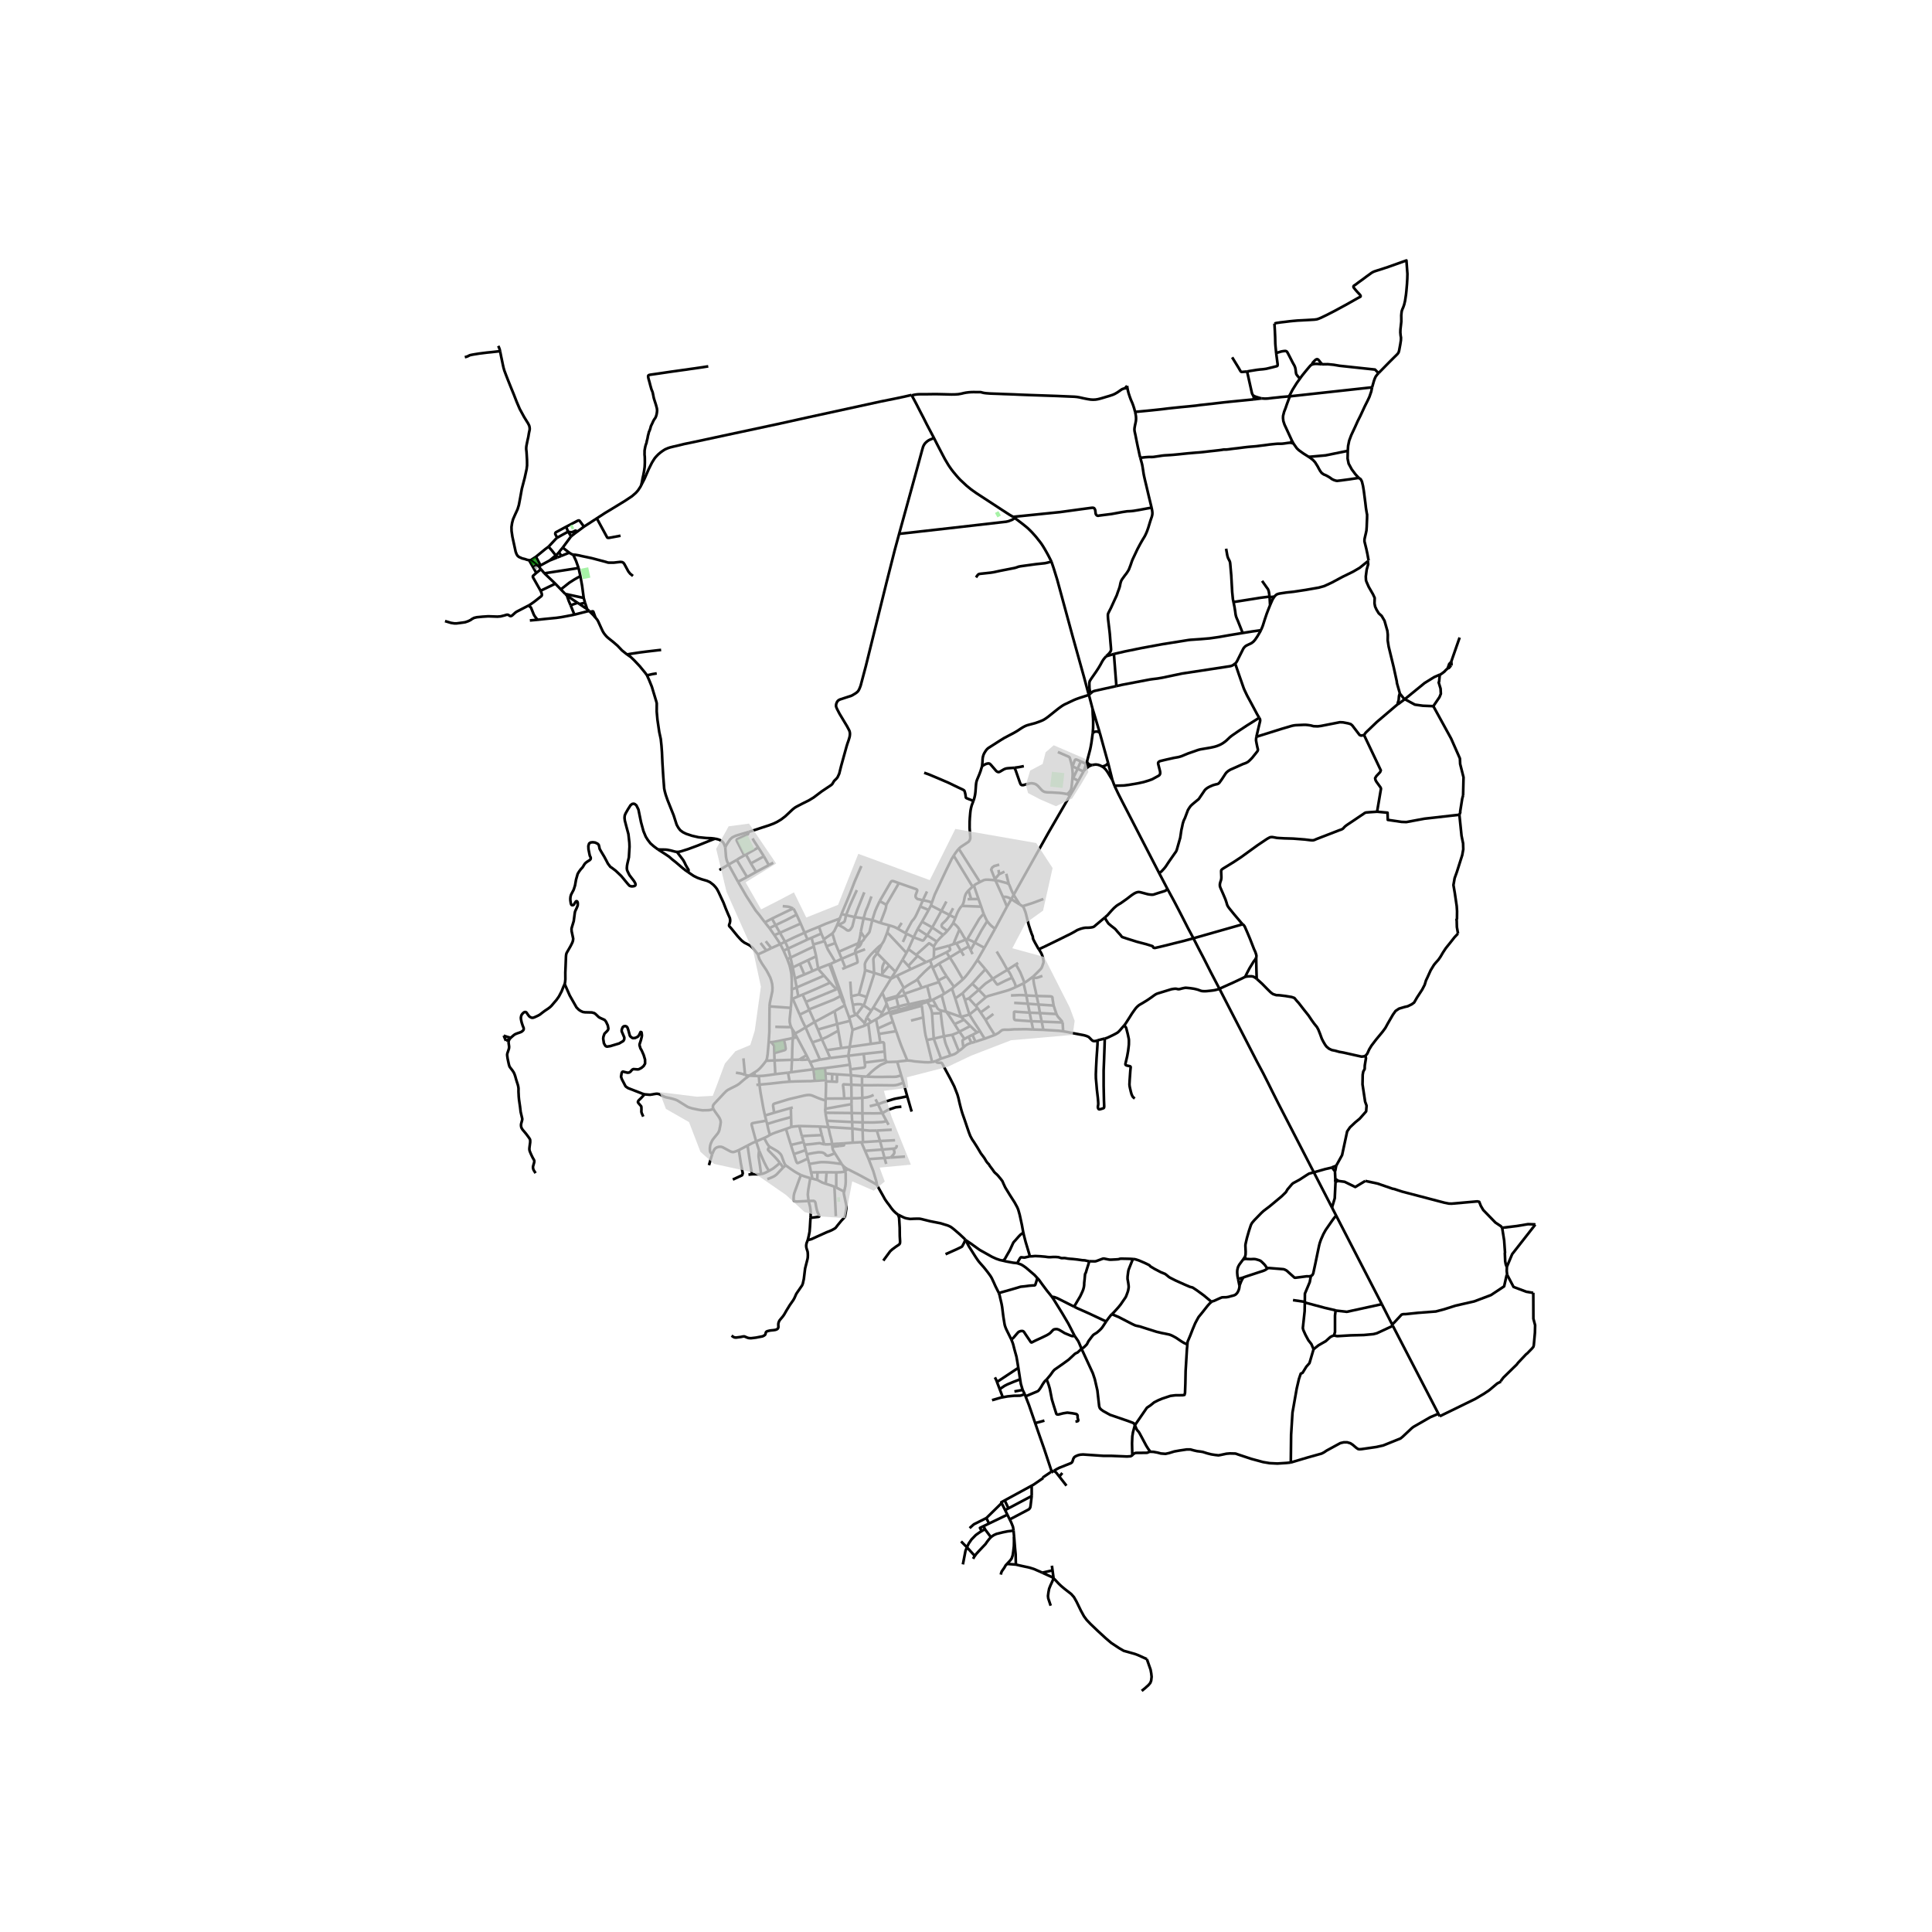 <svg xmlns="http://www.w3.org/2000/svg" width="960" height="960" viewBox="0 0 720 720"><defs><style>*{stroke-linejoin:round;stroke-linecap:butt}</style></defs><g id="figure_1"><path id="patch_1" d="M0 720h720V0H0z" style="fill:#fff"/><g id="axes_1"><path id="patch_2" d="M157.717 640.8h422.566V86.4H157.717z" style="fill:#fff"/><g id="LineCollection_1"><path d="m331.545 377.188.27.805M331.545 377.188l-.399-1.11M331.545 377.188l3.574-.975M327.95 378.99l1.007-.572.538-.298.498-.266 1.552-.666M405.805 258.975l-.305-.972-1.491-5.556-4.32-15.484-5.721-21.01-1.254-4.051-.884-2.618M378.144 193.054l.668.456 1.173.901 1.15.877.819.659.546.438.57.494.764.737.74.752.659.729.69.776.563.682.507.658.506.62.618.83.571.877.667 1.105.667 1.168.691 1.262.643 1.261.474.948" clip-path="url(#p3721885637)" style="fill:none;stroke:#000"/><path d="m363.717 215.182.67-.921.19-.176.148-.102.18-.063.286-.07 2.061-.22 2.005-.22 1.053-.164 2.362-.513 4.292-.84 1.261-.25.66-.203.562-.212.386-.102.514-.094.634-.094 4.991-.682 2.788-.298.547-.055.538-.102.61-.14 1.375-.377M403.916 287.256l-.136.274M403.916 287.256l.78-.752.947-.802M403.916 287.256l.86-2.543M414.576 290.763l.76 2.056M414.576 290.763l-1.603-6.399M410.642 285.61l.623.373.43.427.313.313.33.423.474.682.752 1.256 1.012 1.68M364.259 357.748l2.586-4.506M364.259 357.748l2.969 3.462M358.865 364.987l.99-1.088.555-.682.498-.65 1.478-1.99 1.873-2.83M358.865 364.987l-3.317 2.78M353.953 356.8l1.762 2.765 3.15 5.422M355.548 367.766l-2.804-3.932M355.548 367.766l-.773.697M343.32 374.05l.222.745M343.32 374.05l-2.9.74M343.32 374.05l-.372-.734M345.021 373.58l-.547.16-1.155.31M407.159 264.135l-1.354-5.16M407.159 264.135l.08 2.112.125 1.662.024 1.206v1.019l-.024 1.277-.13 1.724M409.838 273.025l-.851-2.832-1.133-3.809-.695-2.249M410.642 285.61l.513-.035.568-.213.613-.31.311-.346.326-.342M407.032 285.109l.38-.079.578-.086.443-.031.747.094.795.259.667.345M325.461 375.488l3.359-5.547M325.461 375.488l-.739 1.16M328.795 377.448l-1.977-1.163-1.357-.797M314.827 374.644l1.624 4.49M314.827 374.644l-3.807 2.188M314.827 374.644l-.246-.77M316.877 365.781l.376 5.494M317.717 383.803l-1.061 6.344M317.717 383.803l-.924-3.364M317.717 383.803l4.418-1.53M323.604 381.538l-1.469.736M323.604 381.538l1.081-.65M324.538 389.027l-.895-7.179-.04-.31M316.45 379.134l.343 1.305M316.45 379.134l2.703-1.045M326.49 379.876l.652 3.417M326.49 379.876l-1.805 1.012M326.49 379.876l1.46-.886M322.135 382.274l.165-.915M328.82 369.94l3.183-5.142M328.82 369.94l.995 2.492M327.95 378.99l.845-1.542M346.76 372.438l.14.454M346.76 372.438l-1.247-5.01M344.86 373.027l.98-.32.92-.27M331.146 376.078l-.692-1.987M331.146 376.078l3.668-.985M329.815 372.432l.219.543M329.815 372.432l4.462-1.272M341.855 364.98l1.663 3.139M347.247 359.762l-1.005.861-.466.415-.442.4-.639.588-.638.642-1.423 1.443-.78.869M336.85 368.207l.914-.657.708-.446.65-.408.74-.43.57-.322.475-.267.434-.282.216-.168.298-.247M334.277 371.16l2.055-2.51M334.277 371.16l.16.482M330.034 372.975l.42 1.116M330.034 372.975l3.984-1.232M349.678 365.38l.258.617M349.678 365.38l-2.094-4.696M349.678 365.38l3.066-1.546M349.936 365.997l1.98 4.306M349.936 365.997l-4.423 1.431M351.916 370.303l-.988.593M351.916 370.303l2.86-1.84M347.247 359.762l.337.922M347.247 359.762l-.631-1.849M332.003 364.798l2.282-1.196M332.003 364.798l.112-.26M346.616 357.913l1.377-.72M346.616 357.913l-1.489.64M343.614 343.487l-1.639 2.758M343.614 343.487l2.465-4.376M343.614 343.487l3.81 2.147M340.495 349.284l1.48-3.04M340.495 349.284l-2.62-1.318M340.495 349.284l-1.97 4.429M345.524 348.554l-1.194 1.64-.181.22-.092.05-.105.04-.127.008-.122-.012-3.208-1.216M330.643 347.474l7.158 7.634M330.643 347.474l.763-2.618M328.57 351.986l.487-.782.262-.422.224-.494.33-.815.77-1.999M337.801 355.108l-1.437 2.547M337.801 355.108l.724-1.395M313.624 340.65l1.688.392M313.624 340.65l-.65 1.662M321.001 322.753l-2.515 5.806-.731 1.928-1.053 2.72-1.14 2.765-1.295 3.071-.313.73-.33.877M318.518 341.755l3.32.501M318.518 341.755l-3.206-.713M322.094 332.532l-2.603 6.52-.973 2.703M312.463 344.65l1.354.756.45.25.49.33.386.29.241.196.201.141.217.118.177.03.145.016h.193l.208-.085.25-.157.209-.25.377-.534.285-.467.872-3.53M325.076 342.891l-3.239-.635M322.259 349.556l.39-.506.377-.462.314-.377.24-.274.234-.305.193-.275.088-.297.117-.491.864-3.678M328.081 343.949l-1.551-.564-1.454-.494" clip-path="url(#p3721885637)" style="fill:none;stroke:#000"/><path d="m327.848 335.8-1.109 2.335-.346.822-.209.463-.168.494-.94 2.977M352.687 335.956l-1.852 3.494M353.836 340.98l-.092.293-.1.184-.121.196-.109.18-.148.189-.515.68-.317.354-.169.176-.189.192-.82.768-.164.208-.1.195-.056.161-.013.16.016.18.04.165.073.157.14.153 1.857 1.34" clip-path="url(#p3721885637)" style="fill:none;stroke:#000"/><path d="m351.49 348.423.426-.368.37-.337.425-.44.338-.367M355.226 343.965l-.38.62-.424.578-.594.831-.378.431-.401.486M347.993 357.193l4.71-2.294M347.993 357.193l.098-3.286M347.993 352.715l.098 1.192M341.43 355.843l4.768-4.297.277.082 1.518 1.087M349.127 350.9l-.554.845-.58.97M338.525 353.713l2.905 2.13M341.43 355.843l.534.405M345.127 358.554l-5.645 2.604M345.127 358.554l-3.163-2.306M353.651 352.42l-1.277.376-4.283 1.11M361.024 352.717l-2.96 1.582M361.024 352.717l-1.112-2.554M361.024 352.717l.695 1.337M347.584 360.684l2.382-1.565M346.944 337.437l.345-1.077M346.944 337.437l3.89 2.013M346.079 339.11l.247-.479.618-1.194M350.835 339.45l-3.411 6.184M350.835 339.45l3 1.53M356.03 342.131l-.804 1.834M356.03 342.131l-2.194-1.151M358.424 337.605l-.642.78-.41.65-.378.722-.425.932-.539 1.442M355.219 338.456l-1.383 2.524M341.975 346.245l3.549 2.309M345.524 348.554l1.9-2.92M345.524 348.554l3.603 2.345M352.703 354.899l1.25 1.902M353.651 352.42l.395 1.149.023.1.017.09-.009.106-.033.109-.1.142-.119.12-1.122.663M353.953 356.8l4.11-2.501M349.966 359.12l.68-.424.65-.36.618-.348.066-.037.772-.437 1.2-.713" clip-path="url(#p3721885637)" style="fill:none;stroke:#000"/><path d="m352.744 363.834-.274-.468-.579-.878-.385-.626-.313-.541-.402-.752-.825-1.45M358.13 378.963 356 372.08M358.13 378.963l3.139-.868M359.296 380.01l-.57-.506-.596-.541M352.647 377.031l4.124 1.46 1.359.472M347.98 387.076l2.712 7.455M347.98 387.076l3.807-.913M347.98 387.076l-2.588.517M347.351 377.697l.055.878.174 2.728.4 5.773M345.583 373.417l.783 1.242M345.583 373.417l-.562.164M346.9 372.892l-.754.323-.563.202M348.894 374.828l-1.265-2.256M350.6 376.576l-.54-.234-.314-.2-.225-.24-.177-.199-.149-.25-.3-.625M346.366 374.659l.535.163.459.07.546.024.385-.016.603-.072M347.351 377.697l-.096-.572-.177-.713-.193-.485-.519-1.268M347.63 372.572l-.73.32M347.63 372.572l3.298-1.676M352.647 377.031l-.193-.415-.092-.235-.052-.188-.193-.784-.394-1.512-.795-3M350.6 376.576l2.047.455M350.6 376.576l.017 1.017M355.739 381.656l-1.42-2.203-.7-1.058-.418-.596-.554-.768M356 372.08l-1.225-3.617M356 372.08l2.713-1.928M370.728 385.705l-3.705 1.364M385.032 383.668l-2.451-.11h-.964l-2.745.036-.996.012-.912.07-.691.047-.406.02-.454.011h-.426l-.506-.023-.382.031-.337.04-.306.094-.253.168-.246.176-.208.173-.374.32-.297.212-1.35.76M367.296 380.073l.732 1.33.884 1.474 1.816 2.828M363.536 388.213l1.189-.408 2.298-.736M365.21 384.25l.463.782.273.462.282.447.313.493.482.635M362.033 388.651l-.723.212-.587.235-.265.137-.233.145-.261.165-.238.18-.714.635M357.3 391.698l.964-.704.442-.368.306-.266M359.437 387.186l-.635.416-.08.14-.024.204.052.37.262 2.044M359.437 387.186l-1.88-2.72M359.437 387.186l1.487-.838M364.117 384.758l-2.51-2.395M364.117 384.758l-1.715.9M364.117 384.758l1.093-.508M361.269 378.095l1.675 2.683 2.266 3.472M361.269 378.095l3.017-2.441M359.573 372.575l.663 2.131 1.033 3.389M364.286 375.654l1.157 1.667M364.286 375.654l-.657-.794M367.296 380.073l-1.853-2.752M367.296 380.073l2.912-2.194M375.42 361.45l3.177-2.068M371.435 354.595l2.09 3.435 1.896 3.42M377.18 364.361l-.373-.768-.333-.65-.258-.459-.16-.262-.125-.165-.093-.117-.168-.196-.25-.294" clip-path="url(#p3721885637)" style="fill:none;stroke:#000"/><path d="m369.978 364.745 2.775-1.716 2.668-1.579M369.978 364.745l-2.75-3.535M364.74 368.886l1.431-1.352.523-.486.289-.25.293-.243.31-.243.362-.22 2.03-1.347M377.18 364.361l-2.62 1.176-2.12 1.065-.398.208-.245.098-.151-.01-.13-.096-.138-.177-1.4-1.88M364.74 368.886l-2.398-2.29M364.74 368.886l2.66 2.735M364.74 368.886l-3.68 3.175M361.06 372.061l2.569 2.799M361.06 372.061l-1.487.514M359.573 372.575l-.86-2.423M362.342 366.596l2.383-2.69 2.503-2.696M362.342 366.596l-3.629 3.556M345.513 367.428l-1.995.69M350.692 394.531l3.522-1.163M348.605 395.469l.699-.29.82-.377.568-.27M351.787 386.163l.144.843.178.784.177.72.28.834 1.648 4.024" clip-path="url(#p3721885637)" style="fill:none;stroke:#000"/><path d="m357.3 391.698-.394.338-.362.275-.353.258-.482.267-1.495.532M328.052 388.518l-.506-3.192M328.052 388.518l-3.514.51M329.672 391.887l-.233-3.055-.089-.204-.088-.117-.152-.071-.177-.023-.225.023-.656.078M330.5 395.805l3.865-.133M330.5 395.805l-.54-.804M323.007 401.22l1.755-1.755 1.374-1.168 1.06-.776.628-.43.458-.275.41-.211.434-.165 1.374-.635M327.142 383.293l.404 2.033M327.142 383.293l5.614-2.521M332.756 380.772l1.187 3.517M332.756 380.772l-.942-2.779M316.656 390.147l-.52 3.312M316.656 390.147l7.882-1.12M316.656 390.147l-3.118.439M301.893 395.868l1.273 2.633M301.893 395.868l-.574-1.08M305.569 394.905l-2.374.57-1.302.393M329.672 391.887l.288 3.114M329.672 391.887l-7.802.868M288.927 400.308l4.736-.553M288.648 395.184l.178 2.949.101 2.175M282.79 401l1.712-.086 1.953-.243 2.472-.363M316.753 396.77l-.618-3.31M316.753 396.77l.183 1.732M307.43 398.057l2.132-.293 4.195-.561 2.996-.432M316.135 393.46l-6.725.829M316.135 393.46l5.735-.705M303.644 402.787l-1.567.125-1.479.008-3.696.078-2.628.102M283.032 404.205l3.704-.329 4.878-.548 2.66-.228M293.663 399.755l.29 1.551.32 1.794M303.166 398.5l.478 4.287M294.909 399.582l3.624-.494 4.633-.587M307.43 398.057l-2.388.246-1.876.198M307.766 402.536l-1.647.079-1.06.102-1.415.07M307.43 398.057l.184 1.98M307.766 402.536l-.152-2.5M307.766 402.536l.038.465M307.614 400.037l2.532.223M316.936 398.502l.207 2.211M322.236 395.993l.148.925-.024.369-.04.219-.08.156-.13.126-.176.078-.354.063-4.644.573M317.267 404.246l.075 5.056M317.267 404.246l-.124-3.533M317.267 404.246l3.983.181M314.632 409.374l-.164-2.348-.233-2.077-.048-.329-.008-.211.072-.188.12-.126 2.896.15M317.143 400.713l4.118.431M317.143 400.713l-5.223-.348M321.26 401.144l1.747.076M321.26 401.144l-.01 3.283M321.25 404.427l.104 4.723M336.68 403.476l-1.495.565-.595.187-.49.11-.418.078-.458.04-.53.023-5.635-.062-2.756.037-3.053-.027" clip-path="url(#p3721885637)" style="fill:none;stroke:#000"/><path d="m335.86 400.766-1.053.289-.546.15-.326.046-.285.024-.237.015-.261.008-.707.016-.756-.024-3.286.055-2.693-.016-2.703-.109M317.42 414.8l.155 3.353M317.42 414.8l-.084-3.33M317.42 414.8l3.968.087M317.42 414.8l-9.79-.104M321.388 414.887l-.034-5.737M321.388 414.887l.084 3.39M328.797 414.85l-2.899.057-4.51-.02M317.656 420.572l.133 5.257M317.656 420.572l-.081-2.42M317.656 420.572l3.807.54M317.656 420.572l-8.977-.551M321.463 421.112l.153 4.516M321.463 421.112l.01-2.835M326.758 421.326l-2.701.036-2.594-.25M317.575 418.153l3.897.124M317.575 418.153l-9.447-.47M330.342 417.725l-.557.208-.273.086-.443.086-.457.055-.683.032-2.653.125-3.804-.04M307.149 426.467l-.867-3.45M310.089 426.363l-1.543.11h-.972l-.425-.006M299.762 426.615l2.926-.275 1.615-.204 1.173-.117 1.673.448M321.616 425.628l6.346-.405M321.616 425.628l-.618.028M327.962 425.223l.864 3.18M327.962 425.223l-1.204-3.897M327.962 425.223l5.603-.295M317.79 425.829l3.208-.173M317.79 425.829l-3.3.262M315.888 435.68l4.406 2.24 4.91 2.673 1.567.917M323.726 431.966l.73 1.904.997 2.578.314 1.042.257.917.209.681.257.862.185.682.096.878M334.67 452.659l-.827-.62-.828-.798-.426-.494-.394-.493-.538-.752-.378-.534-.579-.736-.505-.713-.435-.642-.707-1.294-1.237-2.193-1.045-1.88M311.134 429.78l2.538 4.004M310.177 427.374l.04.321.088.47.097.299.209.438.523.878M300.638 430.164l2.463-.462 1.842-.277.557.006.707.036.458.117.31.13.59.38.089.297.281.149.362.15.28.01.298-.043.707-.242 1.552-.635M310.089 426.363l.088 1.011M310.089 426.363l2.668-.157M308.68 420.02l.34 1.486.273 1.253.402 1.497.153.564.104.549.137.994M307.597 413.216l.08-3.13M307.597 413.216l9.74-1.746M307.63 414.696l-.113-1.221.08-.259M308.128 417.682l-.313-1.755-.185-1.23M308.128 417.682l.551 2.339M308.68 420.02l-3.144-.18M320.998 425.656l1.381 3.223M322.38 428.879l6.446-.475M323.726 431.966l-.422-.972-.925-2.115M332.877 428.07l-4.05.334M334.212 426.732l-.08.627-.193.313-.273.251-.354.11-.435.038" clip-path="url(#p3721885637)" style="fill:none;stroke:#000"/><path d="m331.942 431.384.631-.687.482-.565.241-.47.016-.344-.032-.283-.128-.375-.275-.59M323.726 431.966l5.908-.419M337.28 431.028l-5.338.356M299.762 426.615l.498 1.997M299.762 426.615l-.273-1.042M292.796 434.286l-.386-.557-.354-.838-.745-2.05-.244-.513-.466-.532-.658-.611-1.19-.737-1.95-1.11M284.76 424.107l.772 1.418.357.655.482.703.432.455" clip-path="url(#p3721885637)" style="fill:none;stroke:#000"/><path d="m290.641 433.4-.891-1.144-1.037-1.136-2.077-2.112-.33-.354-.074-.132-.034-.12.008-.071.052-.145.545-.848M292.796 434.286l-.949.83M298.46 437.905l-1.14-.603-1.045-.611-1.366-.901-2.113-1.504M311.64 442.536l1.108.596 1.844.964" clip-path="url(#p3721885637)" style="fill:none;stroke:#000"/><path d="m301.024 462.124.784-.173.417-.105.294-.102 1.864-.858 3.761-1.7 1.016-.384.893-.392.815-.458.321-.192.233-.204.254-.31.538-.697 1.346-1.637.824-.862.155-.165.114-.141.14-.207.13-.314.216-1.151.261-1.622.057-.518-.009-.478-.104-.587-.353-1.544-.523-2.546-.004-.188.036-.15.092-.343M314.908 436.527l.203.563.036.18.02.208v1.623l.017.77-.017.902-.048.65-.104.721-.423 1.952M302.76 439.253l-.795-.204M302.246 436.918l.233.878.28 1.457M304.576 439.715l-.78-.212-1.036-.25M302.246 436.918l2.45-.047M301.586 433.784l.29 1.254.37 1.88M314.908 436.527l.98-.848" clip-path="url(#p3721885637)" style="fill:none;stroke:#000"/><path d="m311.646 436.906 1.295-.043.386-.024.33-.03.434-.055.417-.094.4-.133M314.216 434.496l.448 1.362.244.669M308.07 436.862l3.576.044M308.07 436.862l-3.374.01M307.71 441.141l.225-2.891.135-1.388M301.586 433.784l-.53-2.037M313.672 433.784l-2.298-.298-.643-.094-.659-.063-1.004-.125-1.446-.094-1.045-.016-.586.008-.716.07-2.017.33-1.672.282M314.216 434.496l-.226-.266-.318-.446M286.913 422.97l-1.253.722-.9.415M281.794 425.384l2.431-1.047.535-.23M292.908 420.73l2-.744M286.913 422.97l.948-.453 1.142-.455 1.317-.447 2.588-.885" clip-path="url(#p3721885637)" style="fill:none;stroke:#000"/><path d="m294.748 426.693-.884-2.813-.956-3.15M297.85 419.633l.978 3.773M297.85 419.633l7.686.206M294.909 419.986l1.004-.176 1.937-.177M285.563 417.62l.33 1.258M285.563 417.62l-.482-1.904M281.794 425.384l-.49-1.74-.707-2.592-.402-1.505-.07-.355-.012-.147.008-.133.04-.11.048-.08.099-.067.172-.076.205-.05 1.55-.283 2.179-.384 1.15-.243M285.892 418.878l.426 1.9.595 2.193M283.032 404.205l-1.155.099M285.08 415.716l-.465-2.07-.278-1.44-.413-2.328-.45-2.476-.266-1.802-.176-1.395M282.79 401l.137 1.7.105 1.505M282.79 401l-1.388-.046M301.32 394.788l-.762-1.53M297.882 394.92l.458.016.506.027.728-.016.727-.046 1.018-.113M288.56 392.452l.088 2.732M292.144 387.531l.394 1.59.241 1.552-.008.337-.144.22-.234.125-1.703.501-2.13.596M287.705 388.361l.084.365.04.141.064.098.406.498.097.144.068.157.036.24.06 2.448M288.648 395.184l6.518-.217M288.648 395.184l-3.117.135M286.784 375.049l7.939.56M286.463 388.448l.257-3.887.016-3.823.048-5.689M282.477 355.68l.321 1.159.242.643.932 1.63 1.655 2.46.723 1.332.708 1.41.385 1.097.322 1.316.112 1.317-.048 1.38-.884 4.12-.097.659-.064.846M281.034 399.752l.696-.429.699-.485.771-.713.973-1.074.65-.823.708-.909M286.463 388.448l-.378 4.403-.269 1.673-.285.795M279.239 400.867l1.795-1.115M279.239 400.867l2.163.087M277.65 400.568l.388.153 1.2.146M265.81 413.228l-.136-.592.024-.427.08-.267.17-.32.345-.412 3.407-3.636.892-.909.619-.462 1.149-.603 1.503-.744.883-.47.692-.463 1.558-1.34.628-.533 1.615-1.183M300.558 393.259l-3.568-6.712M297.882 394.92l.844-.58.69-.392 1.142-.69M286.463 388.448l1.242-.087M296.99 386.547l-.811.169-.652.117M292.144 387.531l1.447-.282 1.936-.416M295.166 394.967l.056-2.186.024-1.567.08-2.03.05-1.05.087-.846.064-.455M295.527 385.353l.033.603-.033.877M296.99 386.547l-.724-1.37M287.705 388.361l.703-.077 1.872-.346 1.864-.407M309.41 394.289l-1.69.272-2.151.344M302.743 388.463l1.608 3.636 1.218 2.806M309.41 394.289l-1.286-2.911M308.124 391.378l5.414-.792M308.124 391.378l-1.849-4.077M304.813 383.68l1.462 3.621M304.813 383.68l-1.229-2.827M304.813 383.68l7.156-2.036M316.793 380.439l-4.824 1.205M306.275 387.301l-3.532 1.162M312.407 384.105l-4.185 2.315-1.947.881M312.407 384.105l1.131 6.48M312.407 384.105l-.438-2.46M311.969 381.644l-.949-4.812M295.286 383.606l.354.485.177.282.193.341.256.462M300.212 382.893l-2.161 1.308-1.23.674-.555.301M295.527 385.353l.21-.047.53-.13M303.584 380.853l2.955-1.58 4.481-2.441M303.584 380.853l-1.995-4.456M300.212 382.893l1.463-.87 1.91-1.17M298.025 378.134l.97 2.292 1.217 2.467M302.743 388.463l-1.044-2.147-1.487-3.423M295.286 383.606l-.49-.878M295.527 385.353l-.104-.8-.064-.36-.073-.587M294.723 375.609l-.42 4.119-.012 1.082.208 1.04.297.878" clip-path="url(#p3721885637)" style="fill:none;stroke:#000"/><path d="m288.922 382.657 1.254.047 2.45.055 1.141.008 1.03-.04M294.97 372.401l-.247 3.208M294.97 372.401l.453-.196M295.05 368.753l.023.891-.102 2.757M299.103 370.661l-1.612.65M299.103 370.661l1.238 2.713M309.386 366.195l-6.136 2.726-4.147 1.74M295.05 368.753l1.839-.754M294.555 360.984l.353 1.823.165 2.373-.022 3.573M322.393 353.765l-3.537 1.335M296.258 364.677l.63 3.322M296.258 364.677l-.835-4.124M299.77 363.178l-1.952.799-1.56.7M296.889 368l10.244-4.416M296.889 368l.602 3.311M297.491 371.311l-2.068.894M304.158 356.392l-.86-3.651M304.938 360.945l-.185-.847-.346-2.092-.249-1.614M301.118 357.825l1.457-.696 1.583-.737M304.938 360.945l-2.13.932M304.938 360.945l4.11-1.59M307.133 363.584l-1.207-1.323-.506-.58-.258-.392-.224-.344M309.386 366.195l-2.253-2.611M311.706 368.676l-1.392-1.454-.928-1.027M312.36 368.451l-.654.225M312.36 368.451l.434-.174M312.36 368.451l.917 2.74M312.36 368.451 311.137 365M309.048 359.355l.513-.168M309.048 359.355l2.09 5.645M288.584 348.494l-1.832-2.626M288.584 348.494l2.219 3.345M288.584 348.494l2.066-.862M294.555 360.984l.868-.43M293.408 357.469l.802 2.161.345 1.354M295.423 360.553l-.827-3.722M298.083 359.26l-1.463.705-1.197.588M293.408 357.469l1.188-.638M293.408 357.469l-1.392-3.17M303.298 352.74l-.2-.76M294.596 356.83l.369-.132 5.69-2.727 2.643-1.23M294.596 356.83l-.877-3.33M299.77 363.178l-1.687-3.918M299.77 363.178l3.038-1.3M298.083 359.26l3.035-1.435M292.016 354.3l1.703-.8M292.016 354.3l-1.213-2.46M306.076 347.903l-.873-2.536M306.076 347.903l.914 2.154M302.462 349.481l1.608-.697 2.006-.881M302.462 349.481l-1.519.642M303.098 351.98l-.402-1.527-.234-.972M282.477 355.68l3.134-1.443M256.461 325.041l2.053 1.387 1.463.72 1.615.565 1.88.54 1.109.502 1.302 1.011.744.8.526.693.582 1.081 1.893 4.063.844 2.194.835 1.99.675 1.512.104.55.025.453-.025.322-.1.529-.22.568-.053.274-.008.153.036.14.133.173.574.635 1.572 1.932.871 1.057.812.902.771.799.929.705.702.353.877.454.554.321.803.674.571.611 1.567 1.975M290.803 351.84l-3.36 1.504M290.803 351.84l1.767-.878M298.38 344.192l-1.51-3.33M298.38 344.192l1.455 3.4M290.65 347.632l3.729-1.677 4.001-1.763M286.752 345.868l-1.712-2.135M286.752 345.868l2.282-1.096M289.034 344.772l4.155-1.983 3.68-1.928M295.6 338.613l.362.438.907 1.81M409.838 273.025l-.457-.25-.41-.118-.434-.047-.418.07-.338.118-.275.137-.271.2" clip-path="url(#p3721885637)" style="fill:none;stroke:#000"/><path d="m412.973 284.364-1.6-5.751-1.535-5.588M407.235 273.135l-.482 3.581-.273 1.567-.21 1.011-1.2 4.584M405.07 283.878l-.294.835" clip-path="url(#p3721885637)" style="fill:none;stroke:#000"/><path d="m405.07 283.878.124.263.16.227.177.184.241.192.246.153.175.072.283.073.249.04.307.027M404.776 284.713l-2.001-.968M405.643 285.702l.013-.174-.052-.216-.133-.227-.145-.157-.14-.113-.213-.063-.197-.039M405.643 285.702l.515-.28.37-.149.504-.164M281.794 425.384l1.1 3.4M278.588 426.92l1.91-.99 1.296-.546M367.4 371.62l-3.771 3.24M378.615 367.826l-.775.351-.885.376-.77.313-.815.281-6.777 1.935-.308.112-.217.078-.177.079-.124.054-.133.079-.234.137M376.885 335.097l3.138 1.977M376.885 335.097l-1.624 2.77M376.885 335.097l.87-1.618M373.733 334.21l1.174.038.53.125.522.18.926.544M375.951 329.531l-.94-3.892M377.756 333.48l-.785-1.622-.69-1.74-.153-.336-.177-.25M370.953 328.05l1.414.274 1.977.533.763.212.53.227.314.235M363.283 351.285l2.513-4.6 2.093-3.401M366.6 340.549l.255.618.554 1.191.48.926M370.808 346.154l-1.334-1.092-.683-.666-.902-1.112M360.972 331.819l1.463-1.403M360.972 331.819l.94 3.248M358.424 337.605l.226-.285.265-.478.185-.525.209-.893.12-.643.113-.556.208-.62.186-.438.28-.462.45-.58.306-.306M363.283 351.285l-1.564 2.77M363.283 351.285l3.562 1.957M360.691 350.139l.402.094.53.212.683.297.977.543M365.199 328.708l-7.9-12.412M370.953 328.05l-1.824-.165-.989-.054-.562.007-.507.047-.482.134-1.39.69M362.933 330l.683-.469 1.583-.823M377.756 333.48l2.267 3.594" clip-path="url(#p3721885637)" style="fill:none;stroke:#000"/><path d="m398.765 296.44-8.06 13.917-12.95 23.122M378.615 367.826l2.847-1.373M377.18 364.361l.555 1.12.25.533.232.518.104.297.08.298.214.699M397.704 295.93l-.94-.172-.868-.141-1.093-.118-2.893-.172-1.63-.047-.483-.063-.474-.086-.434-.188-.458-.298-.378-.384-1.277-1.402-.37-.298-.362-.259-.466-.204-.683-.156-.522-.047-.57.063-2.452.626-.394.016-.297-.07-.28-.243-.274-.627-1.613-4.605-.436-.935M365.986 285.508l.965-.564.57-.266.443-.126.49-.047.369.102.426.384 1.575 1.826.402.47.322.259.297.133.305.059.274-.063.305-.145 1.35-.8.265-.117.325-.137.462-.117.49-.06 2.436-.18" clip-path="url(#p3721885637)" style="fill:none;stroke:#000"/><path d="m381.552 285.516-1.68.337-1.815.267M381.91 366.187l-.448.266M385.06 363.905l-1.19.896-1.032.775-.928.61M378.597 359.382l1.621 2.957.965 2.335.176.479.105.285.06.165.076.145.31.439M379.426 358.869l-.829.513M355.411 318.867l.723-1.05.555-.76.61-.761M362.758 298.485l-.13.337-.499 1.316-.257.987-.169.847-.096.76-.177 2.045-.072 1.434-.016 2.218.064 1.144.096 1.136.04.548.04.573v.634l-.096.353-.144.321-.16.298-.274.298-.884.588-1.929 1.276-.795.698M286.567 436.354l-.843-1.364-.9-1.786-.692-1.536-1.237-2.883M283.65 437.545l-.225-1.614-.24-1.708-.403-2.625-.08-.658.008-.612.185-1.543M398.765 296.44l-1.06-.51M401.875 290.97l-1.631 2.954-1.479 2.516M366.845 353.242l3.963-7.088M381.078 337.704l-1.055-.63M387.162 353.744l-.234-.283-.185-.328-.948-1.685-.398-.76-.241-.46-.084-.175-.04-.131-.056-.169-.04-.225-.02-.243-.025-.223-.064-.22-.056-.156-.262-.584-.49-1.403-.675-2.108-.522-2.045-.442-1.849-.25-.87-.264-.666-.185-.47-.161-.384-.177-.306-.265-.297M388.833 335.024l-3.793 1.426-1.93.627-2.032.627M301.503 376.183l.086.214M301.503 376.183l-1.162-2.809M313.277 371.19l-2.504 1.316-9.27 3.677M313.277 371.19l.781 1.916.523.767M311.706 368.676l-11.365 4.698M295.166 394.967l2.716-.047M294.909 399.582l.056-1.019.088-1.66.113-1.936M293.663 399.755l1.246-.173M306.282 423.018l-.509-1.95-.237-1.229M298.828 423.406l2.903-.176 4.551-.212M298.828 423.406l.661 2.167M300.638 430.164l.234.854.184.729" clip-path="url(#p3721885637)" style="fill:none;stroke:#000"/><path d="m295.857 430.101.619 1.96.269.794.124.243.177.267.083.055.15.021.215-.055 1.682-.73 1.88-.91M300.26 428.612l.378 1.552M300.26 428.612l-4.403 1.49M294.748 426.693l.45 1.426.659 1.982M299.49 425.573l-4.742 1.12M291.847 435.116l-.707-1.058-.499-.658M286.567 436.354l1.318-.745.643-.462 1.029-.823 1.084-.924M285.966 439.435l1.204-.472 1.025-.447.542-.313.675-.51 2.435-2.577M283.65 437.545l.611-.141.908-.337 1.398-.713M298.46 437.905l.94.353 1.046.345 1.519.446M301.322 447.566l-.153-1.371-.104-.752-.009-.447.177-1.685.732-4.262M310.965 442.223l.675.313M310.965 442.223l.526 11.007M307.71 441.141l1.455.47 1.8.612M304.576 439.715l.04-1.873.08-.97M307.71 441.141l-1.222-.415-1.912-1.011M311.646 436.906l-.006 5.63M307.71 409.406l-.032.68M307.71 409.406l6.922-.032M307.804 403l.035 1.416-.048 2.069-.08 2.921M317.342 409.302l-.006 2.168M317.342 409.302l-2.71.072M321.354 409.15l-.89.077-1.03.056-2.092.019M325.582 408.045l-.675.32-.483.197-.505.164-.668.18-.867.133-1.03.111M319.153 378.09l-.33-.252-.249-.242-.128-.184-.08-.145-.081-.204-.044-.17-.055-.318-.35-2.123M317.253 371.275l.052.593.064.313.467 2.27" clip-path="url(#p3721885637)" style="fill:none;stroke:#000"/><path d="m321.813 374.626-.853-.303-.36-.066-.33-.03-.45.007h-.245l-.253.023-.458.056-1.028.139M321.813 374.626l2.91 2.022M319.153 378.09l.507-.58 2.153-2.884M322.978 371.554l-.6 1.914-.087.233-.117.29-.128.274-.233.36M323.026 379.225l.338-.517.297-.501 1.061-1.56M328.795 377.448l1.66-3.357M317.253 371.275l2.827-.646M320.08 370.629l2.898.925M322.376 361.522l-.04.488-.097.463-.093.462-2.066 7.694M325.749 362.567l-.063.533-.06.345-1.921 5.956-.727 2.153M311.262 358.416l-1.701.77M311.262 358.416l2.426-1.093M308.018 352.646l.265.64.24.56 2.739 4.57M312.974 342.312l-5.328 1.99-2.443 1.065M299.835 347.592l2.105-.909 3.263-1.316M301.118 357.825l1.69 4.052M293.72 353.5l7.223-3.377M292.57 350.962l.21.415.36.745.322.728.257.65M292.57 350.962l-1.92-3.33M299.835 347.592l-3.777 1.693-3.488 1.677M290.65 347.632l-1.616-2.86M313.688 357.323l5.168-2.223M313.688 357.323l-1.08-2.645M313.688 357.323l1.346 3.276M310.202 347.858l1.074 3.602M310.202 347.858l-3.212 2.199M311.889 344.913l-.933 1.958-.41.581-.344.406M308.018 352.646l-.72-1.933M308.018 352.646l3.258-1.186M311.276 351.46l1.333 3.218M312.974 342.312l-1.085 2.6M289.034 344.772l-1.341-2.437M287.693 342.335l-2.653 1.398M295.6 338.613l-1.503.626-6.404 3.096M300.943 350.123l-1.108-2.53M275.043 328.61l3.06 5.28 3.51 5.443 1.342 1.628 2.085 2.772M291.694 337.7l1.611.149.752.117.78.287.763.36M337.29 370.837l-2.852.805M337.29 370.837l-.21-.49M338.67 374.302l-.327-.954-.321-.822-.732-1.689M338.67 374.302l.297.86M338.67 374.302l1.505-.347M334.814 375.093l1.898-.499.526-.125.338-.055.458-.05.635-.062M334.018 371.743l.42-.101M334.018 371.743l.796 3.35M334.814 375.093l.305 1.12M334.285 363.602l5.197-2.444M334.285 363.602l2.564 4.605M336.332 368.65l.26-.277.257-.166M336.364 357.655l2.148 2.316M336.364 357.655l-2.682 4.503M341.964 356.248l-3.452 3.723M338.512 359.971l.97 1.187M362.444 355.575l-.725-1.52M359.912 350.163l-3.514 1.36M360.691 350.139l-.305-.016-.474.04M357.549 346.401l.377.572.403.659.827 1.45.233.352.265.36.258.369M356.398 351.524l-1.067.339M356.398 351.524l1.665 2.775M358.063 354.299l1.127 1.877" clip-path="url(#p3721885637)" style="fill:none;stroke:#000"/><path d="m355.331 351.863.29-.776.28-.752 1.648-3.934" clip-path="url(#p3721885637)" style="fill:none;stroke:#000"/><path d="m355.226 343.965.808.643.37.336.245.259.297.336.278.369.325.493M355.331 351.863l-1.68.556M347.424 345.634l4.066 2.79M349.127 350.9l1.141-1.262 1.222-1.215M337.443 347.75l.431.216M337.443 347.75l-2.848-1.63M342.924 337.813l-1.38 2.998-.16.297-.18.372-.189.326-.173.262-.153.235-.213.29-.212.247-.221.255-.177.2-.133.215-.257.47-.418.776-.586 1.081-1.03 1.912M345.463 332.219l-1.575 3.361M342.924 337.813l.964-2.233M342.924 337.813l3.155 1.298M331.406 344.856l-3.325-.907M334.595 346.12l-.768-.416-.685-.31-.858-.278-.878-.26M324.762 334.068l-.876 2.382-.386 1.027-.264.65-.257.58-.178.392-.144.391-.17.44-.103.407-.547 1.92M320.786 347.26l.388-1.849.663-3.155M330.283 337.187l-.064.65-.073.525-.144.462-.105.33-.144.399-1.672 4.396M319.314 331.717l-1.736 3.809-.932 2.115-1.334 3.4M312.463 344.65l1.21-.552.401-.196.226-.133.192-.125.169-.153.096-.157.09-.2.144-.62.32-1.472M339.701 147.202l.088.165M239.01 180.712l1.158-2.225 1.55-3.574 1.238-2.484.627-1.019.458-.697.587-.674.715-.737.844-.705.811-.588.868-.548 1.093-.47.748-.243 1.213-.306 1.953-.447 2.154-.533 3.503-.721 12.842-2.758 19.543-4.185 10.157-2.257 27.194-5.925 5.384-1.081 3.407-.722 2.644-.61M241.108 251.664l-.656-.914-2.028-2.464-2.114-2.249-1.277-1.215-1.35-.923M221.914 230.157l.563.678.22.32.24.448 1.143 2.508.53 1.128.467.784.57.72.523.58.69.596 1.833 1.465 1.454 1.262 1.665 1.75 1.871 1.503M246.388 242.213l-1.1.102-4.429.517-2.387.306-3.503.525-1.286.236M270.279 315.748l-.282-.807-.431-.89-.485-.521-.892-.525-.683-.228-1.029-.234M241.108 251.664l.782 1.723 1.018 2.5 1.708 5.65.137.592-.013 3.064.268 2.993.682 4.632.561 2.597.265 2.547.173 2.387.18 4 .306 5.007.346 4.506.217 1.034.37 1.348.683 1.967 2.257 5.634 1.117 3.487.612 1.113.714.94.973.736 1.213.604 2.234.744 2.411.549 2.812.282 1.953.086 1.39.157M252.294 317.503l.635-.04.94-.21 2.572-.816 3.52-1.3 4.471-1.807 2.045-.787M211.243 221.893l-.6-.556M215.24 224.637l-1.856-1.216-2.141-1.528M212.661 225.584l-.675-1.567-.382-1.077-.361-1.047M219.865 228.014l-.327-.347M221.914 230.157l-.904-1.023-1.145-1.12" clip-path="url(#p3721885637)" style="fill:none;stroke:#000"/><path d="m221.914 230.157-.791-2.198-.1-.114-.137-.03-1.02.199M197.175 208.79l1.474 2.565M197.175 208.79l.64-.055M186.368 130.863l.33 1.677.336 1.606.346 1.677.257 1.168.314 1.09.618 1.653.884 2.265 1.205 2.993.804 1.96 1.093 2.805 1.125 2.633 1.623 2.978.892 1.45.587.933.426.854.129.502.071.587-.023.486-.129.564-.153.745-.233 1.418-.297 1.286-.233 1.16-.129.658-.088.595-.024.745.128 1.207.08 1.293.09 1.465.016.91.007 1.23-.169 1.387-.707 3.22-1.084 4.154-.587 3.3-.506 2.679-.475 1.568-.996 2.163-.699 1.606-.362 1.38-.224 1.496.031 1.465.314 2.156 1.213 5.595.346.917.362.588.49.423 1.225.544 1.037.255.75.26.796.177M199.863 213.515l-1.214-2.16M199.863 213.515l1.718-1.357M201.46 220.161l-2.838-5.011-.048-.235.004-.192.125-.172 1.16-1.036M197.815 208.735l1.923-1.245M200.153 210.545l-1.303-1.04-.607-.47-.428-.3M211.717 198.133l1.105 1.755M211.717 198.133l-.753-1.819M207.637 200.407l1.699-.965 2.38-1.31M215.027 198.206l-.242-.31-.145-.11-.134-.03-.186.044-.55.286-.482.192-.442.07-.514-.058-.615-.157M200.87 211.138l.576-.43M200.87 211.138l-.717-.593M201.581 212.158l-.372-.505-.34-.515M204.805 208.896l-3.36 1.813M204.805 208.896l2.927-1.162M204.805 208.896l2.303-1.9M199.738 207.49l1.708 3.219M204.434 203.73l-1.205.894-2.926 2.398-.565.468M212.152 205.978l-2.952 1.173M212.152 205.978l-2.44-1.897M213.607 206.71l-.371-.114-.447-.219-.637-.399M208.322 205.82l.878 1.33M209.712 204.08l-.965 1.145-.425.595M207.108 206.996l.523-.446.69-.73M215.027 198.206l2.6-1.938M212.822 199.888l1.711-1.34.494-.342M222.408 193.18l-4.78 3.088M239.01 180.712l-.313.643-.915 1.395-.82.924-1.423 1.239-2.603 1.732-5.385 3.291-1.993 1.191-3.15 2.053" clip-path="url(#p3721885637)" style="fill:none;stroke:#000"/><path d="m231.256 199.653-4.186.769-.379.023-.248-.023-.185-.157-3.85-7.085M198.649 211.355l1.504-.81M202.882 213.657l-.742-.884-.559-.615M201.46 220.161l5.487-2.635M197.083 225.604l.59-.343 1.339-.95.744-.576 1.972-1.564.2-.29.01-.364-.104-.465-.374-.89M206.947 217.526l2.06 2.123M202.882 213.657l.89.84 3.175 3.029M202.882 213.657l12.73-1.967M215.612 211.69l.674 2.996M213.607 206.71l1.079 2.347.926 2.633M210.644 221.337l-1.637-1.688M210.644 221.337l6.887 1.494M217.53 222.83l.5 1.806M216.286 214.686l.65 3.626.595 4.519M209.712 204.08l3.11-4.192" clip-path="url(#p3721885637)" style="fill:none;stroke:#000"/><path d="m235.885 214.645-1.045-.847-.675-.846-1.526-2.813-.33-.423-.475-.243-.69-.063-2.38.266-1.3.016h-.551l-.432-.067-.86-.265-5.095-1.346-3.67-.774-1.106-.263-1.296-.216-.847-.05M209.007 219.649l3.14-2.48 2.004-1.278 2.135-1.205M218.826 227.042l-2.866-1.931M218.826 227.042l-.795-2.406M219.538 227.667l-.45-.413-.262-.212M204.434 203.73l2.758-2.956.445-.367M210.964 196.314l-3.815 2.058-.17.215-.068.255.033.228.693 1.337M210.964 196.314l4.41-2.303.32-.063.202.051.205.208 1.526 2.06M207.108 206.996l-1.28-1.657-1.394-1.609M207.108 206.996l.624.738M197.46 231.22l2.898-.252M214.06 229.056l5.478-1.39M214.06 229.056l-1.399-3.472M200.358 230.968l2.242-.25 4.79-.471 1.751-.25 1.84-.338 2.01-.392 1.068-.211M165.844 231.454l2.234.674 1.221.188h.892l2.403-.313.82-.134 1.116-.392.844-.415.523-.384.787-.416 1.02-.242 2.138-.204 2.121-.14 1.286.046 2.114.078 1.198-.094 1.426-.356.81-.249.45-.012.317.13.389.285.28.095.328-.047.328-.202 1.205-1.09.498-.333.766-.392 3.725-1.931M200.358 230.968l-.685-.806-.448-.608-.291-.513-1.04-2.567-.091-.141-.113-.085-.183-.115-.118-.116-.306-.413M271.524 322.208l3.519 6.402M271.524 322.208l3.05-1.754M271.524 322.208l-3.415 2.014M270.279 315.748l.28 3.542.146.814.217.768.602 1.336M282.583 315.849l-4.576 2.588M282.583 315.849l2.092 3.268M280.452 312.464l.529.932 1.602 2.453M275.043 328.61l3.364-1.772M288.154 321.513l-1.616.88" clip-path="url(#p3721885637)" style="fill:none;stroke:#000"/><path d="m279.013 310.035-2.748.8-2.13.642-1.229.596-.827.76-.82 1.199-.297.47-.346.556-.337.69M286.538 322.393l-4.77 2.554M286.538 322.393l-1.863-3.276M274.574 320.454l3.833 6.384M277.374 318.808l-1.728.96-1.072.686M278.407 326.838l3.361-1.89M278.007 318.437l-.633.371M278.007 318.437l1.824 3.344M281.768 324.947l-1.937-3.166M279.83 321.781l4.845-2.664M295.423 372.205l2.602 5.929M303.098 351.98l4.2-1.267M307.298 350.713l-.308-.656M298.025 378.134l3.564-1.737M321.87 392.755l.366 3.238M322.236 395.993l7.724-.992M311.92 400.365l-1.774-.105M310.064 403.064l1.848.109.008-2.808M310.146 400.26l-.082 2.804M310.064 403.064l-2.26-.063M265.81 413.228l-.67.29-.434.113-.563.094-.61.02-1.342.027-.407.012-1.526-.231-2.274-.478-.989-.298-.723-.277-3.769-2.348-.683-.306-.956-.305-1.065-.27-1.547-.334-.546-.164-.53-.25-1.443-.74-.398-.11-.358-.051h-.474l-.655.093-.795.15-.82.117-.506-.031-1.51-.126M210.443 366.727l1.88 4.27 2.516 4.428.883.885.684.447.82.376.779.117 2.555.063.917.243.465.337 1.23 1.175.555.306 1.59.713.53.643.66 1.402.221 1.184-.129.486-.358.454-.971.972-.395 1.143-.08.737.273 1.708.523.91.305.219.354.094 1.205-.189 3.287-.987 1.567-.925.313-.587.053-.639-.09-.27-.911-2.131.032-.608.338-.881.43-.364.602-.071.463.18.305.388.313.901.546 2.03.21.36.674.525.322.11.811-.07.957-.455.466-.557.582-1.216.294.06.104.247.105.941-.056.509-.322 1.285-.498 1.52-.008.415.338 1.144.465.784.732 1.669.514 1.724.016 1.481-.522.893-.812.697-.98.517-.434.063-1.615-.117-.467.243-.602.705-.45.313-.595.094-1.04-.239-.697-.186-.262.092-.195.29-.08.24-.209 1.292.305.916 1.359 2.618.313.274.683.447 5.32 2.068.787.243M239.73 416.115l-.574-1.27-.08-.297-.033-.13-.024-.211.024-.693-.016-.749-.02-.262-.028-.145-.06-.114-.154-.184-.84-.976-.148-.215-.036-.172.02-.169.064-.168.338-.43.683-.632.743-.8.627-.673M265.433 430.066l-.382-.282-.177-.164-.124-.173-.1-.212-.06-.336-.045-.855.052-.536.097-.69.2-.658.418-.909.37-.635 1.864-2.31.354-.652.193-.532.353-1.787.153-1.128-.056-.51-.104-.352-.29-.666-.434-.674-1.205-1.692-.7-1.085M265.433 430.066l-1.219 4.164" clip-path="url(#p3721885637)" style="fill:none;stroke:#000"/><path d="m275.333 428.609-1.02.434-.8.259-.386.028-.506-.067-.478-.196-2.72-1.461-.422-.169-.37-.074-.554.008-.386.062-.567.185-.257.14-.365.278-.201.22-.265.455-.382.846-.221.509M281.034 399.752l.368 1.202M277.65 400.568l-.803-.316-1.018-.244-1.576-.243M294.724 412.91l.09 3.385M294.724 412.91l.74-.172M294.724 412.91l-6.22 1.77M294.815 416.295l.094 3.69M285.892 418.878l3.159-.984 1.88-.533 3.884-1.066M332.33 421.014l-5.572.312M330.342 417.725l.799 1.446M330.342 417.725l-1.545-2.876M328.797 414.85l-1.604-3.341M335.918 412.419l-2.086.232-2.93.978-2.105 1.22M310.177 427.374l2.669-.305M326.3 409.676l.893 1.833M328.826 428.404l.808 3.143M329.634 431.547l2.308-.163M329.634 431.547l.625 2.22M275.333 428.609l3.255-1.689M273.1 439.586l3.453-1.597.26-.696-.7-3.666-.78-5.018M280.275 437.623l-.466-2.727-.594-3.698-.627-4.278M280.275 437.623l-1.35.125M283.65 437.545l-.883.086-1.495-.031-.997.023M285.08 415.716l3.424-1.035M337.08 370.347l6.438-2.228M337.08 370.347l-.748-1.697M338.967 375.162l-3.848 1.05M338.967 375.162l1.454-.371M327.546 385.326l6.397-1.037M338.126 395.21l-2.29-5.603-.933-2.585-.728-2.17-.232-.563M362.435 330.416l.498-.415M362.435 330.416l-7.024-11.55M347.29 336.36l1.039-2.936 4.27-9.104 2.017-4.106.795-1.347M336.026 343.94l-1.431 2.18M331.814 377.993l11.728-3.198M343.542 374.795l.528 4.37M357.3 391.698l-2.444-6.056M345.392 387.593l1.983 8.205M344.07 379.164l.183 1.982.406 3.102.258 1.536.475 1.81M348.605 395.469l-.61.203-.62.126M338.126 395.21l.446.02.526.043.66.082.803.145.578.078.647.047 1.13.102 1.679.126.78.023.602.008.627-.031.771-.055M347.351 377.697l3.266-.104M351.787 386.163l3.07-.521M350.617 377.593l.133 1.452.161 1.261.089.713.096.808.691 4.336M357.558 384.465l-.604.316-.337.16-.33.145-.683.263-.748.293M357.558 384.465l4.049-2.102" clip-path="url(#p3721885637)" style="fill:none;stroke:#000"/><path d="m355.739 381.656 1.146 1.833.673.976M355.739 381.656l3.557-1.646M359.296 380.01l2.31 2.353M339.5 380.344l4.57-1.18M362.402 385.658l-1.478.69M362.402 385.658l1.134 2.555M363.536 388.213l-1.503.438M360.924 386.348l1.109 2.303M385.06 363.905l1.652-1.624 1.092-1.109.157-.204.14-.188.089-.176.068-.122.068-.188.073-.148.08-.264.185-.536.18-.523.04-.26.005-.326-.056-.419-.12-.705-.23-.811-.209-.588-.377-.756-.735-1.214M411.824 341.857l-3.4 2.86-.65.556-.282.157-.314.094-.401.086-.836.102-.86.031-.458-.008-.345.032-.62.11-.875.235-.828.305-.45.18-.458.259-.442.274-1.414.776-4.323 2.14-5.352 2.608-2.354 1.09M334.365 395.672l1.238-.18 1.165-.117 1.358-.165M371.544 515.027l7.957-5.273M371.544 515.027l1.016 2.665M370.78 513.294l.578 1.176.186.557M379.501 509.754l.665 4.266M376.9 499.223l.393.972.257.713.543 2.12.707 2.542.316 1.804.385 2.38M372.56 517.692l1.15 3.027M380.166 514.02l-2.585 1.007-2.16.9-1.089.559-1.772 1.206M381.111 517.983l-.68-2.272-.265-1.691M373.71 520.72l-.74.134-3.266.951M381.898 519.572l.297.79M381.898 519.572l-.787-1.589M373.71 520.72l1.762-.32 2.503-.249 2.036-.02.423-.062 1.464-.497M378.042 518.548l3.07-.565M392.002 548.606l-.275.196M385.786 530.36l1.223 3.544 2.12 6.033 2.873 8.67M392.762 548.124l-.497.293-.263.19M385.786 530.36l-2.334-6.763-1.257-3.235M389.97 514.198l-.518.452-.378.47-.562.854-.467.823-.498.767-.547.706-.353.235-4.452 1.857M389.97 514.198l1.49-1.78.981-1.38.562-.603 1.061-.736 2.234-1.568 1.96-1.425 1.198-1.113 1.125-1.058.498-.282.475-.204.578-.532.932-.846M412.27 492.45l-.587.87-.712 1.085-.176.247-.23.297-.18.208-.2.211-.25.247-.281.263-.9.771-.226.141-.245.15-.425.258-.157.098-.137.11-.168.14-.165.184-.522.651-.543.748-.273.34-.217.318-.18.314-.137.274-.145.305-.149.259-.177.235-.916.901-.908.596" clip-path="url(#p3721885637)" style="fill:none;stroke:#000"/><path d="m400.46 497.797 1.35 1.975.37.783.884 2.116M422.95 531.111l-.355-.638-.403-.228-1.697-.64-6.84-2.35-2.539-1.41-.803-.595-.418-.439-.257-.689-.675-5.954-.965-4.199-.74-2.225-4.194-9.073M367.587 565.734l-4.573 2.287-.32.25-1.35 1.223M367.587 565.734l5.693-5.585M367.587 565.734l.99 2.038M391.727 548.802l-.28-.096-2.63 1.774.009.291M384.475 553.67l.75-.41 3.6-2.489M373.28 560.15l1.298 2.623M374.432 559.148l-1.297.708.145.293M374.578 562.773l1.242-.657M374.578 562.773l.842 1.704M384.484 557.52l-8.664 4.596M384.484 557.52l-.01-3.85M376.299 566.255l7.098-3.75.314-.323.221-.378.111-.522.441-3.761M376.299 566.255l-.879-1.778M377.719 570.43l-.033-.366-.196-1.092-.63-1.581-.561-1.136M384.475 553.67l-10.043 5.478M374.432 559.148l1.388 2.968M378.61 583.077l-3.332-.261M377.92 572.685l.074.816.28 3.52.224 2.237.055 2.619.057 1.2M388.422 586.092l-1.114-.507-2.05-.882-1.55-.486-3.619-.792-1.48-.348M422.117 542.088l-.188.298-.593.32-1.351.09-5.594-.233h-3.028l-7.562-.507-.229-.015-1.07.09-.831.216-.85.378-.443.306-.369.576-.314 1.008-.221.396-.351.252-4.32 1.728-.794.396-1.247.737" clip-path="url(#p3721885637)" style="fill:none;stroke:#000"/><path d="m394.792 550.292-1.214-1.538-.816-.63M394.792 550.292l.271.343 2.375 3.04M395.884 548.926l-1.092 1.366M377.719 570.43l.202 2.255M369.29 572.87l.105-.11.951-.655 1.007-.464 2.295-.573 1.875-.381 2.196-.257M375.42 564.477l-6.843 3.295M363.284 579.853l-.224.307-.414.76M365.826 570.589l1.257-.716M366.515 568.764l-.21.102-1.101.535.622 1.188M360.35 576.622l.673-1.419 1.035-1.5 1.595-1.637 1.184-.847.99-.63M366.515 568.764l2.062-.992M366.515 568.764l.568 1.11M363.284 579.853l.555-.762.926-1.02 1.413-1.497 1.09-1.14.615-.9.812-1.038.595-.626M367.083 569.873l.077.149 2.13 2.848M360.35 576.622l-.53 1.282-.98 5.102M360.35 576.622l2.934 3.23M360.35 576.622l-2.18-2.183M375.278 582.816l1.228-1.31.503-.71.392-1.173.224-1.473.224-1.964.072-3.5M375.278 582.816l-.488.519-.516.918-.942 1.35-.24.647-.11.559M425.473 630.138l1.219-.973 1.34-1.211.657-.784.317-.855.17-1.425-.146-1.306-.244-1.354-1.38-3.923M392.646 588.229l.44.38 1.44 1.548.923.882 1.348 1.133 2.419 1.872 1.015 1.152.96 1.692 1.606 3.312 1.182 2.16 1.015 1.367 1.403 1.477 2.695 2.573 2.973 2.736 2.05 1.746 2.879 1.908 1.791 1.044 1.698.468 2.474.702 1.237.468 3.212 1.458M392.012 583.496l.232 1.732M392.646 588.229l-.402-3M388.422 586.092l3.705 1.689.519.448M391.562 598.398l-.916-2.758-.096-.878.177-1.363.257-1.332.514-1.285.402-.846.746-1.707M388.422 586.092l3.822-.864M385.786 530.36l3.438-.943M422.117 542.088l-.152-.353-.09-3.847.106-2.585.254-1.571.509-1.903.207-.718" clip-path="url(#p3721885637)" style="fill:none;stroke:#000"/><path d="m428.66 541.017-.17-.29-.573-.764-.742-1.179-2.439-4.57-.381-.62-.467-.496-.36-.579-.577-1.408M442.497 501.112l-.16 1.645-.186 3.063-.305 5.093-.097 4.654-.128 3.542-.193.72-.643.126-2.828.03-1.769.22-3.02 1.003-1.447.595-1.608.815-1.35 1.097-1.35.909-4.462 6.487M481.042 545.035l-1.6.162-3.415.218-2.854-.137-2.463-.41-4.42-1.2-4.758-1.582-1.092-.381-2.07-.055-1.315.11-2.183.463-.784.136-1.203-.136-1.427-.218-1.539-.383-1.623-.518-.98-.163-1.174-.137-1.316-.3-1.175-.327h-1.427l-2.602.382-1.987.354-1.959.6-1.337.292-1.695-.13-1.305-.343-1.463-.267-1.216-.048M422.117 542.088l.844-.58.724-.07 3.395-.012.45-.031.48-.202.28-.112.37-.064M536.056 526.872l-3.03 1.276-6.295 3.618-.646.504-1.004.95-2.351 2.21-.811.654-3.862 1.556-2.574 1.036-2.546.573-5.486.791-.839.055-.503-.082-.644-.437-1.343-1.145-.868-.573-1.203-.355h-1.232l-1.314.3-5.15 2.81-.923.628-.895.464-5.457 1.528-6.038 1.802M489.532 502.813 488.004 508l-1.157 1.3-1.414 2.304-.691.321-.66 1.967-.835 3.586-1.575 8.948-.515 8.287-.115 10.32M536.056 526.872l.482.936M536.056 526.872l-16.984-32.778M510.039 208.924l-.305.245M506.374 178.095l.723.486.45.862.402 1.645.306 1.866.562 4.373.225 1.958.16 1.003.161.988.113.47v.612l-.016.846-.064 1.489-.064 1.646-.097 1.379-.209.987-.337 1.442-.177.83-.016.769.193.784.514 2.084.402 1.897.434 2.413M469.256 267.501l-.811-1.419-1.768-3.322-1.917-3.546-.984-2.077-.137-.325-.149-.352-1.755-5.024-1.423-4.184M469.887 234.875l-.189.403-1.084 1.842-.796 1.183-.402.486-.321.352-.426.33-.394.274-.61.282-.9.423-.547.306-.37.336-.361.416-.202.353-.498.98-1.776 3.549-.265.43-.273.322-.16.11M416.048 255.675l2.188-.485 8.711-1.661 1.655-.313 1.077-.15.98-.117.708-.086 1.872-.322 7.28-1.535 10.56-1.607 6.799-1.042.707-.118.514-.164.482-.243.731-.58M365.986 285.508l.153-1.52.04-1.003.057-.572.128-.596.169-.54.25-.549.465-.768.346-.486.313-.352.402-.345 1.093-.698 3.255-2.084 1.598-.98 3.657-1.927.667-.384.619-.369 1.245-.83.474-.298.547-.321.715-.36.707-.267 2.901-.776 1.069-.376.69-.25.692-.283.53-.235.475-.274.626-.408.908-.674 3.014-2.413.739-.58.498-.36.611-.439.579-.376.578-.321.539-.244.787-.375 1.849-.886 1.004-.423 1.117-.408 1.157-.368 2.556-.815M406.412 258.43l-.214.192-.393.353M399.496 285.602l.21.002M394.241 280.25l3.672 1.599.398.18.237.192.104.173.109.297.462 1.634.273 1.277M399.681 289.912l.064-1.112v-.69l-.056-.753-.193-1.755M403.78 287.53l-1.905 3.44M403.78 287.53l-2.17-1.026M399.681 289.912l-.257 2.61-.112.964-.097.501-.137.376-.33.517-.353.455-.69.595M399.681 289.912l.253.084M401.875 290.97l-1.941-.974M399.934 289.996l1.676-3.492M401.61 286.504l-1.905-.9M401.61 286.504l1.165-2.76M399.705 285.604l.792-2.168.177-.286.2-.118.218.024.293.094 1.39.595M362.758 298.485l.094-.243.282-.932.145-.636.088-.454.072-.438.089-.745.16-2.147.045-.525.052-.455.072-.41.109-.432.116-.36.523-1.266.421-1.003.181-.51.205-.536.574-1.885M365.443 377.321l3.3-2.394M381.462 366.453l1.021 4.516M385.032 383.668l3.793.117M385.032 383.668l-.67-3.077M388.825 383.785l-.614-3.06M396.202 384.334l-1.72-.211-4.42-.26-1.237-.078M385.06 363.905l.004.503M386.317 371.163l-.385-1.865-.402-1.732-.088-.4-.089-.407-.092-.61-.1-.683-.097-1.058M388.468 363.683l-1.299.474-.277.09-.285.086-.298.067-.188.016-.202.006-.855-.014M382.483 370.969l-1.333-.104-.61-.024h-.466l-.355.01-2.967.129M382.483 370.969l.57 3.082M382.483 370.969l3.834.194M386.317 371.163l.69 3.196M392.659 374.733l-.395-2.395-.032-.462-.08-.26-.105-.14-.2-.086-.25-.047-.289-.047-.313-.016h-.375l-4.303-.117M392.659 374.733l1.051 3.174M392.659 374.733l-5.651-.374M396.005 381.045l.197 3.29M396.005 381.045l-7.794-.32M393.71 377.907l.296.587.139.238.16.203.257.314.362.378.297.343.329.393.234.32.221.362M409.019 387.733l-.466.15-.362.075-.377.028-.238-.016-.205-.04-.353-.203-.418-.392-.261-.294-.334-.317-.22-.227-.262-.157-.418-.176-.401-.153-.567-.16-.47-.106-3.094-.58-1.342-.243-1.31-.298-1.72-.29M377.945 373.736l5.107.315M383.052 374.051l.656 3.33M383.052 374.051l3.956.308M387.008 374.359l.556 3.19M393.71 377.907l-6.146-.358M387.564 377.55l.647 3.175M387.564 377.55l-3.856-.169M388.211 380.725l-3.85-.134M383.708 377.381l.653 3.21M384.361 380.591l-5.59-.41-.264-.008-.25-.054-.184-.15-.073-.156-.072-.204-.016-.211-.015-.223.007-1.877.004-.108.036-.08.068-.053.076-.026.093-.021.084-.002.306.015.555.06 4.582.298M334.365 395.672l1.495 5.094M339.748 414.258l-1.646-5.688M335.86 400.766l.82 2.71M336.68 403.476l1.422 5.094M324.685 380.888l-1.659-1.663M322.3 381.359l.253-.896.257-.76.216-.478M319.153 378.09l.55.594 2.597 2.675M277.65 400.568l-.588-6.153M307.678 410.086l-.88-.216-.691-.227-1.025-.36-2.415-1.008-.462-.136-.482-.063-.538-.008-.627.055-1.061.203-5.456 1.293-5.448 1.67-.25.125-.152.172-.064.196-.024.337.401 2.562M327.193 411.509l-3.089.74M338.102 408.57l-2.307.486-1.27.234-.819.149-.723.18-3.496 1.066-.482.157-.418.172-1.394.495M301.322 447.566l-4.292.215-.518-.05-.382-.087-.217-.144-.1-.137-.06-.255.007-.498.025-.729.064-.501.168-.76 1.471-4.066.972-2.649M301.024 462.124l-.45 1.199-.104.564-.032.423.072.666.233.791.16.47.089.353.056.666.017.658-.04.753-.09.532-.723 2.844-.16.619-.105.807-.377 3.142-.378 1.731-.265.667-.386.556-1.198 1.747-.37.533-.264.43-.62 1.419-.433.784-1.334 1.911-1.253 2.045-.804 1.41-.281.416-.233.329-.86 1.026-.418.533-.153.321-.136.345-.09.298-.047.462.04.964-.044.235-.08.196-.117.188-.273.211-.337.15-.338.101-.587.086-1.245.126-.527.115-.57.147-.165.075-.125.074-.104.074-.133.165-.084.282-.068.302-.065.176-.072.153-.08.101-.418.295-.498.227-2.452.477-1.647.196-.426.016-.65-.063-.54-.164-.497-.22-.523-.211-.49.015-.843.18-1.744.228-.474-.023-.41-.126-.836-.556M302.045 453.85l-.202 3.447-.128 1.693-.249 1.285-.24 1.066-.202.783M301.322 447.566l1.82-.047.289.074.169.126.128.149.096.172.069.204.08.349.145.909.177.861.177.745.224.674.496 1.026.125.323.014.12-.028.07-.034.06-.092.062-.161.046-2.971.361" clip-path="url(#p3721885637)" style="fill:none;stroke:#000"/><path d="m301.322 447.566.53 2.014.113.658.104.83.048.69.005 1.236-.077.856M359.734 461.984l-.361-.4-.297-.275-.266-.25-1.124-1.05-2.002-1.732-.698-.564-.571-.423-.462-.251-.47-.22-.595-.22-.587-.163-1.744-.549-3.905-.768-2.065-.51-1.085-.273-.647-.134-.378-.023-.397-.008-1.358.024-1.511.078-1.125-.172-.748-.172-.77-.322-.893-.447-1.004-.501M329.182 469.795l2.571-3.495.37-.33.354-.328 1.478-1.097.933-.61.32-.268.194-.407.016-.329.016-.36-.112-1.897-.033-3.15-.208-3.525-.029-.22-.036-.172-.345-.948M315.034 360.599l-1.174.5M318.856 355.1l.498 1.99.153.74.072.44v.155l-.012.106-.024.106-.072.082-.093.063-.24.117-.546.233-3.558 1.467M319.326 353.238l-.157.251-.247.384-.094.169-.08.207-.029.192-.006.104.006.1.02.139.117.316M322.376 361.522l3.373 1.045M325.968 354.282l-.868.896-.45.446-.281.33-.419.509-.417.533-.402.571-.287.468-.268.473-.192.478-.073.32-.008.388.073 1.828M325.968 354.282l1.245-1.205.281-.258.298-.235.778-.598" clip-path="url(#p3721885637)" style="fill:none;stroke:#000"/><path d="m326.924 355.26 1.338-2.632.308-.642M332.115 364.539l1.567-2.381M332.115 364.539l-3.39-1.05M325.749 362.567l2.975.922M326.924 355.26l-.514.6-.507.68-.257.408-.092.216-.052.255-.016.18v.212l.213 3.755.05 1.001M325.968 354.282l.956.977M331.357 359.785l2.325 2.373M331.357 359.785l-1.563-1.596M331.357 359.785l-2.534 3.045M326.924 355.26l2.87 2.929M328.724 363.489l.099-.659M328.823 362.83l-.023-1.755.012-.318.04-.338.073-.329.112-.328.273-.58.484-.993M285.611 354.237l-2.182-2.835M285.611 354.237l1.832-.893M287.443 353.344l-2.077-2.592M335.087 198.945l-1.614 5.935-3.118 12.304-7.65 30.922-1.977 7.445-.378.972-.32.673-.314.455-.41.392-.555.4-.538.32-.45.283-.482.242-4.251 1.388-.458.234-.346.283-.249.336-.185.385-.153.43-.072.463.017.51.128.344.249.588.876 1.692 2.868 4.78.386.73.322.61.185.431.104.44.048.477-.016.392-.056.54-.137.573-.152.494-.169.563-.386 1.082-.345 1.113-.234.854-1.791 6.465-.707 2.837-.62 1.34-.425.524-.852.84-.426.696-.233.416-.41.4-.626.423-1.374.916-1.632 1.098-2.957 2.233-1.752 1.065-2.58 1.285-2 1.042-.732.44-.852.689-2.652 2.5-1.543 1.175-1.502.901-1.262.604-1.872.705-2.355.76-2.499.83-2.588.83M277.374 318.808l-2.756-5.38-.096-.243.012-.239.164-.196 3.72-1.65.234-.148.145-.243.216-.674M321.188 350.864l.187-.14.181-.154.297-.356.406-.658M320.786 347.26l.826 1.312.647.984M319.875 351.502l.703-.335.327-.15.283-.153M319.326 353.238l.598-.286.226-.148.168-.189.153-.203.225-.345.169-.322.176-.407.147-.474M312.609 354.678l7.266-3.176M311.889 344.913l.574-.262M330.283 337.187l-2.435-1.388M334.952 329.102l-.426.817-4.243 7.268M327.848 335.8l4.058-6.982.193-.267.157-.157.173-.054.193-.016.204.024.31.09 1.816.664M343.888 335.58l-.49-.188-.443-.149-.53-.094-.377-.063-.234-.133-.28-.258-.165-.177-.101-.207-.056-.212-.008-.188.056-.423.494-1.32.068-.302-.015-.172-.073-.11-.132-.117-.278-.145-6.372-2.22M336.478 351.045l1.396-3.08M370.808 346.154l4.453-8.287M362.933 330l1.734 5.061M364.667 335.061l.996 2.818M364.667 335.061l-2.755.006M360.602 335.11l1.31-.043M365.663 337.88l-7.24-.275M366.6 340.549l-.228-.55-.217-.689-.492-1.43M375.261 337.867l-1.528-3.658M370.953 328.05l2.78 6.16M370.953 328.05l-.174-.44M377.542 192.616l-1.535-.909-2.7-1.755-9.45-6.168-1.945-1.38-1.68-1.37-2.394-2.234-.683-.729-.651-.744-1.149-1.364-.74-.956-.578-.815-.57-.846-.45-.753-.924-1.559-.965-1.842-1.808-3.471-1.245-2.461M339.79 147.367l.819 1.505.892 1.677.675 1.324.828 1.623 1.125 2.154 1.23 2.453 2.716 5.157M335.087 198.945l.347-1.274 2.266-8.22 4.324-15.729 1.579-5.819.414-1.438.24-.509.257-.431.21-.29.41-.423.49-.408.401-.274.358-.196.49-.216 1.202-.458" clip-path="url(#p3721885637)" style="fill:none;stroke:#000"/><path d="m320.786 347.26-.086.745-.076.567-.12.635-.121.501-.17.625-.338 1.17M319.326 353.238l.11-.24.199-.736.24-.76M189.879 387.257l-.305.697-.04.486.04.446.153 1.097-.016.486-.065.377-.241.76-.321.916-.089.525.04.47.137.987.265 1.262.209.948.233.76.305.44.716.916.53.791.281.596.297.854.33 1.183.354 1.136.289.893.16.675.09.689-.01 1.206.057 1.02.033.751.112 1.184.385 2.656.226 1.903.193.847.257 1.097.128.525.016.33-.056.305-.16.595-.201.745-.049.438.025.431.088.447.136.306.33.54 1.326 1.583.924 1.237.353.518.193.36.049.4v.603l-.185 1.348-.097.768-.024.486.08.548.234.619.285.662.43.917.357.694.214.32.104.24.1.211.029.263-.04.426-.162.584-.26.932-.025.365.052.384.06.262.165.4.691 1.097M190.337 386.747l-.458.51M210.443 366.727l-.225.478-.265.58-.627 1.599-1.044 1.99-.9 1.27-.965 1.12-.9 1.066-.506.486-.788.595-1.19.791-.947.713-.916.713-.828.455-1.146.517-.405.141-.345.059-.378-.047-.611-.302-.294-.258-.381-.514-.567-.818-.096-.094-.193-.102-.18-.028-.202.028-.205.074-.325.235-.318.329-.257.34-.16.318-.068.263-.097.529.024.45.12.674.165.717.402 1.215.298.72.044.216v.298l-.049.203-.156.251-.21.204-.433.333-.623.254-.723.236-.546.204-.53.235-.475.344-1.085.94M187.718 385.924l.42.189 1.074.345 1.125.29M543.359 347.905l-1.273 1.349-1.623 2.06-1.664 2.069-1.045 1.59-.948 1.623-.78 1.113-.963 1.065-.652.792-1.245 2.037-1.19 2.633-.562 1.183-.466 1.56-.916 1.778-1.96 3.009-1.061 1.85-.917.673-1.47.713-1.173.274-2.066.611-1.293.862-.98 1.371-1.921 3.315-.892 1.638-1.045 1.425-2.443 2.954-1.688 2.21-.86 1.419-.683 1.528-.658.838" clip-path="url(#p3721885637)" style="fill:none;stroke:#000"/><path d="m468.332 364.8.796.705 1.205 1.09 2.033 2.068 1.085 1.066.346.29.33.25.36.22 1.134.368 1.205.047 2.234.274 2.29.376 1.037.36.884 1.082.731.8 1.905 2.46 1.735 2.17 1.182 1.763.956 1.324 1.005 1.23.53.972.643 1.622.634 1.748.595 1.167.651 1.105.53.697.909.76 1.053.502 1.236.247 1.536.427 1.535.266 4.773 1.073 2 .439.845-.094.667-.227" clip-path="url(#p3721885637)" style="fill:none;stroke:#000"/><path d="m497.968 434.43 2.186-3.949 1.897-8.84 1.06-1.535 1.897-1.786 1.736-1.443 2.379-2.695.16-2.131-.546-1.505-.965-6.426.065-3.604.224-1.19.515-.941.032-1.254.45-2.79-.097-.345-.04-.55M464.025 364.055l.506-.117.61-.07.78-.032.58.008.553.11.434.227.386.235.458.384M468.155 356.823l.016 1.669.057 2.844.104 3.464M418.935 382.164l.434-.549.707-1.097.62-.956 1.108-1.77.627-.902.691-.955.337-.408.358-.364.406-.365.305-.243.314-.188.98-.564 1.64-1.003.883-.595.74-.514.679-.497.462-.333.421-.278.338-.173.35-.149 1.503-.462 3.142-.964.385-.121.33-.075.643-.11.442-.05.337-.008.306.027.205.047.217.059.2.032.238.019.433-.07.715-.196.507-.118.602-.118.25-.03.257.007.562.047.972.094 1.423.212.755.18.635.164.723.267.506.18.222.047.265.04.43.023.562.016.675-.04 1.623-.172.909-.118.53-.102.587-.14 1.052-.29M464.025 364.055l-.498.235-.732.369-3.141 1.481-3.432 1.536-.94.43-.804.431" clip-path="url(#p3721885637)" style="fill:none;stroke:#000"/><path d="m489.63 436.893-13.302-25.8-2.387-4.757-1.149-2.327-2.025-4.012-2.298-4.301-5.392-10.468-4.316-8.361-4.283-8.33M444.754 349.677l2.155 4.223 1.502 2.86 2.78 5.485 3.287 6.292M186.368 130.863l-.17-.721-.289-.768-.248-.455M173.22 133.112l.523-.134.522-.18.418-.212.281-.148.225-.079.547-.125.763-.141 2.057-.33 1.664-.21 1.262-.158 1.502-.148 1.768-.196 1.093-.126.523-.062M424.962 170.603l.185.674.265.964.217.826.089.463.104.603.157.996.225 1.508.076.373.08.4.294 1.32.417 1.728 1.114 4.721.972 4.02M412.226 244.58l1.036-1.003.289-.353.282-.392.176-.423.048-.33-.016-.305-.052-.697-.185-2.128-.169-2.206-.047-.54-.109-1.015-.522-4.392-.049-.643-.024-.564-.008-.4.04-.345.097-.298.474-.955.506-.98 1.35-2.962.82-1.76.502-1.469.301-.783.19-.572.136-.423.1-.459.137-.71.097-.36.128-.43.136-.314.226-.415 1.117-1.552.442-.549.482-.697.273-.447.265-.454.233-.612.362-.933.458-1.347.2-.548.202-.47.723-1.529 1.012-2.155.99-1.857.473-.839.45-.776.273-.454.305-.494.282-.486.386-.791.377-.87.498-1.395.764-2.516.538-1.574.12-.432.105-.603v-.62l-.072-.618-.217-1.137" clip-path="url(#p3721885637)" style="fill:none;stroke:#000"/><path d="m377.542 192.616 17.534-1.779 8.02-1.097 3.512-.47.515-.047.353.031.297.141.193.274.193.463.161 1.3.16.361.185.204.29.188.321.032.474-.094 4.557-.58 4.002-.729 1.108-.165.635-.094.917-.039.763-.055.811-.094 1.945-.321 1.647-.306 1.39-.259 1.632-.282M412.226 244.58l2.893-.862M406.412 258.43l-.19-.693-.128-.674-.089-.635-.032-1.27v-.603l.048-.368.13-.431.522-.838 1.824-2.618.924-1.418.755-1.285.378-.721.313-.549.314-.494.458-.587.587-.666M420.157 144.64l-.12-.85M420.157 144.64l-.948.07M423.026 153.503l-.346-1.27-.345-1.073-.322-.878-.547-1.246-.441-1.19-.459-1.404-.24-.956-.17-.846M419.209 144.71l.828-.92M339.79 147.367l.819-.22.755-.125.764-.078.964-.032 1.463.009 1.695-.017 1.575-.023 1.816.008 2.13.047 1.776.047 1.036.023 1.246-.015 1.278-.079 1.181-.211.828-.204.9-.172 1.069-.134.956-.062.884-.016.755.016h.78l.522-.008.442.016.33.062.361.11.61.133.716.094.82.063.715.055.772.031 2.507.086 1.84.079 1.455.047 2.362.086 2.435.11 1.671.062 1.84.071 3.721.125 6.38.22 5.32.227 1.061.04.98.086.965.164 1.077.243.908.196 1.093.212 1.117.164.86.047.924-.039.883-.141 1.03-.259.996-.29 1.053-.321.955-.274.756-.243.86-.29.715-.33.852-.493.659-.447.562-.408.57-.368.515-.203.539-.134M188.537 387.868l.37-.172.972-.44M245.239 316.586l-1.64-1.23-1.205-1.066-.996-1.3-.74-1.176-.868-2.1-.9-3.307-.964-4.717-.771-1.568-.587-.47-.386-.133-.555.078-.618.455-1.005 1.567-.884 1.56-.305.767-.072.878.112.98.603 2.327.731 2.719.21 1.857.152 1.419.048 1.434-.233 3.957-.522 2.194-.169.9-.08.941.096.721.313.713.579 1.16 1.736 2.265.41.736.136.47-.096.353-.313.227-.62.117-.578.008-.651-.211-.635-.682-2.475-2.993-2.04-1.936-1.367-1.042-.643-.423-.916-1.207-.418-.83-.916-1.708-1.282-2.14-.45-.81-.152-.765-.201-.752-.459-.427-.888-.408-.86-.106-.827.094-.53.361-.29.94.049 1.2.345 1.747.169.74.297.553.04.38-.092.325-.325.333-.928.58-.535.411-.346.36-.345.518-.298.533-.329.446-.482.494-.707.948-.499.846-.602 2.14-.378 2.154-.498 1.576-.972 1.857-.205.736-.073.725.012.647.149 1.006.093.341.068.196.116.16.149.09.125.028.157-.008.204-.05.201-.114.675-1.066.147-.174.112-.068.133-.024.13.04.097.081.096.165.069.18.022.202.024.278-.03.621-.149.43-.305.718-.394.815-.16.423-.097.556-.378 2.907-.659 2.202-.12.416-.049.375.057.839.433 2.053.13.635-.04.486-.097.51-.17.461-.345.736-.41.776-1.117 1.944-.256.454-.105.298-.104.486-.049.65-.137 3.62-.096 2.233.016 2.524-.104 1.05-.145.72M188.537 387.868l-.313-.713-.201-.486-.305-.745M415.335 292.82l3.528-.095 1.848-.235 3.488-.595 1.993-.439 2.057-.627 1.125-.416 1.285-.696 1.198-.659.249-.227.153-.259.096-.266.016-.337-.056-.525-.683-2.704-.04-.344.096-.298.193-.212.273-.18.386-.125 2.105-.502 2.83-.634 1.655-.29.698-.189.595-.195.924-.392.611-.25.748-.315 2.33-.807.98-.352.611-.204.732-.188 3.776-.642.667-.142.796-.18.675-.196.707-.258.555-.235.506-.244.739-.43.482-.345.402-.298.41-.337 1.294-1.23.49-.4.45-.329 2.443-1.685 3.037-1.998 4.468-2.813M468.22 274.577l.98-4.185.386-1.59.04-.345-.032-.306-.113-.329-.225-.32" clip-path="url(#p3721885637)" style="fill:none;stroke:#000"/><path d="m432.01 325.425-6.763-13.102-3.435-6.672-3.624-7.01-1.47-2.899-.611-1.293-.772-1.63M377.542 192.616l.602.438M459.685 224.362l-.224-1.097-.266-2.688-.345-6.144-.378-4.326-.064-.47-.097-.407-.233-.463-.417-.815-.13-.4-.144-.5-.45-2.564M459.685 224.362l.362 1.779.12.737.154.97.071.573.065.494.169.768.192.533.201.486.258.571 1.832 4.624M469.887 234.875l-3.138.435-3.64.587M415.119 243.718l4.001-.925 6.3-1.285 7.538-1.395 7.184-1.144 2.524-.408.498-.07.538-.055 3.874-.266 3.222-.275 3.39-.485 3.898-.69 5.023-.823M416.048 255.675l-.93-11.957M406.412 258.43l.285-.254.474-.392.466-.22.594-.156 7.817-1.733M473.314 225.537l-.643 1.607-.642 1.677-.282.854-.417 1.238-.716 2.265-.393.987-.334.71M432.01 325.425l2.97 5.673M468.22 274.577l-.073.446-.048.502-.008.43.185 1.043.225 1.09.185.799.096.36-.008.33-.129.328-.337.447-1.671 2.085-.764.783-.402.376-.313.275-.354.219-.33.18-.433.18-.827.29-2.7 1.215-2.01.885-.755.47-.37.299-.345.313-.306.392-1.366 2.092-.9 1.254-.257.258-.25.173-.377.14-.482.087-1.013.29-.674.282-.66.298-.554.298-.474.313-.37.298-.345.344-2.266 3.338-2.098 1.732-.586.518-.394.407-.298.416-.353.54-.297.478-1.11 2.962-.45.929-.208.642-.177.584-.241 1.191-.257 1.097-.434 2.923-1.197 4.208-.137.423-.145.345-.185.321-.273.368-1.366 1.96-.916 1.316-1.197 1.81-.507.642-.996 1.09-.908.744M411.824 341.857l.69-.611.306-.267.321-.392 1.013-1.144 1.012-1.065.965-.83.715-.471.844-.494 2.073-1.465 1.977-1.512.932-.62.61-.305.459-.157.506-.094.514.04.603.14 1.527.408.86.227.546.086.482.063.555.04.546-.055 1.969-.643 1.446-.439.756-.243.346-.164.224-.157.177-.189.181-.446M444.754 349.677l-2.04-3.816-.957-1.888-1.31-2.57-1.124-2.18-1.736-3.322-2.608-4.803M508.35 273.949l-1.092.188-.578-.22-2.7-3.542-.58-.501-.9-.282-1.928-.376-1.221-.063-7.04 1.38-1.253.156-1.543-.063-1.013-.265-1.036-.157-.731-.07-.997-.004-2.704.121-.313.024-.33.043-.361.059-.286.058-.317.071-3.926 1.156-9.281 2.915M335.087 198.945l19.167-2.152 19.624-2.241 1.029-.11.916-.204.9-.345.578-.235.843-.604M474.955 222.318l-1.806.266M509.734 209.17l-3.038 2.45-2.475 1.442-3.874 1.896-4.066 2.179-2.748 1.269-2.058.58-4.933.862-4.452.674-2.78.298-2.476.376-.578.15-.474.194-.426.338-.346.36-.055.08M473.314 225.537l.603-1.395.362-.79.442-.69.234-.344M473.15 222.584l.164 2.953M473.15 222.584l-.012-.244M473.138 222.34l-.225-1.52-.129-.643-.257-.626-.563-.769-1.623-2.304M459.685 224.362l7.538-1.191 2.596-.415 3.319-.416M463.1 344.458l-.553-.603-1.19-1.426-1.43-1.685-1.656-2.045-.293-.372-.23-.333-.172-.263-.197-.387-.132-.369-.105-.427-.084-.258-.137-.428-.277-.787-.888-2.096-.892-2.022-.193-.533-.056-.329-.008-.415.04-.392.153-.611.192-.549.105-.43.048-.385.024-.439-.072-1.74-.008-.477.024-.282.096-.188.217-.212.346-.266 4.058-2.492 2.748-1.818 6.076-4.404 3.503-2.35.57-.322.563-.29.37-.062.418-.024.586.086.724.133.482.094.771.055 1.969.11 3.263.094 2.121.157 2.29.18 2.186.267.539.03.442-.015.514-.157.563-.258 8.59-3.323.771-.266.474-.243.234-.196.401-.462.354-.33.586-.446 2.564-1.708 2.909-1.967.731-.478.362-.282.313-.149.306-.086 1.245-.102 2.832-.187" clip-path="url(#p3721885637)" style="fill:none;stroke:#000"/><path d="m543.87 303.632-13.05 1.473-6.719 1.253-1.768-.062-5.143-.753-.096-2.678-3.894-.367" clip-path="url(#p3721885637)" style="fill:none;stroke:#000"/><path d="m508.35 273.949 6.237 13.133-.257.658-1.414 1.504-.45.753.128.658.322.627 1.607 2.226.128.438-1.451 8.552M463.1 344.458l-18.346 5.219M468.155 356.823l.065-.345v-.439l-.17-.603-.248-.729-.434-.924-1.543-3.95-1.004-2.39-.949-2.154-.185-.274-.168-.22-.153-.148-.265-.189M411.824 341.857l.128.446.145.36.32.518.467.713.273.353.41.329.57.486 1.174.908.233.196.273.282.595.721 1.181 1.309.306.407.16.196.153.126.209.07 1.92.635 3.36 1.058 3.511.917 1.84.571.354.118.113.04.096.086.08.156.049.165.088.117.145.071.232.055.226.007 1.623-.368 2.547-.61 3.126-.792 3.335-.823 2.95-.8.738-.203M344.418 287.976l1.792.643 3.568 1.497 3.689 1.59 3.583 1.732 1.656.768.321.177.218.145.168.195.073.161.064.236.148.544.069.333.052.298.084.725.06.207.113.15.225.12.832.341 1.625.647M343.888 335.58l.94.07.579.126.37.086.393.102 1.12.396M424.962 170.603l-.2-.705-.443-2.093-.305-1.34-.57-2.79-.306-1.567-.29-1.3-.08-.69.04-.588.089-.54.105-.565.2-.925.12-.619.057-.808-.04-.892-.129-.8-.184-.878M467.159 148.848l-8.679.854-2.467.259-2.515.29-1.744.211-1.631.173-1.383.156-1.51.157-.852.118-.747.102-2.644.274-2.604.243-2.74.282-2.274.243-2.194.274-2.106.228-1.936.204-1.72.172-2.258.212-2.13.203M239.01 180.712l.322-1.63.177-.979.233-1.004.297-1.559.209-1.528.04-.91.032-.743-.015-1.458-.025-.737-.08-.752.016-.807v-.659l.121-.76.144-.744.185-.69.265-.705.097-.588.136-.525.121-.47.104-.557.08-.486.226-.838.144-.611.234-.494.256-.728.25-.949.522-1.074.378-.83.305-.565.249-.32.273-.432.242-.62.16-.603.105-.642.072-.753-.08-.76-.33-1.261-.377-1.184-.233-.72-.16-.518-.13-.54-.104-.557-.089-.455-.056-.266-.08-.392-.153-.454-.185-.423-.176-.463-.161-.588-.25-.87-.168-.682-.265-.971-.177-.612-.105-.446-.064-.416v-.235l.048-.18.145-.133.241-.118.402-.078 1.261-.18 1.937-.275 2.789-.415 1.928-.282 1.929-.267 2.057-.29 1.64-.219 1.157-.18 1.864-.259 1.342-.196 1.462-.212 1.35-.211.852-.133M511.34 144.35l-.32 1.567-.676 1.975-.707 1.504-.997 1.975-1.64 3.543-.996 1.975-1.06 2.35-1.383 2.947-.77 2.07-.387 1.912-.128 1.849M506.374 178.095l-1.237-1.332-1.383-1.85-1.157-2.131-.386-1.881.065-2.884M487.732 170.264l6.283-.566 8.261-1.681M513.738 139.064l.817-.843 3.134-3.197 1.462-1.458 1.206-1.191.482-.486.37-.533.209-.72.417-2.242.242-1.583.032-.988-.145-.83-.096-1.097.031-1.113.178-1.568.144-1.363v-1.207l-.016-1.097.096-.988.097-.643.21-.627.353-.814.337-.972.321-1.364.177-1.16.193-1.317.129-1.238.224-2.601.113-1.897.049-1.85-.37-5.015-6.735 2.398-2.603.862-1.8.564-.852.282-.61.282-.515.314-.61.454-1.077.768-1.158.878-1.06.768-.917.658-.964.737-.659.427-.112.137-.065.165-.012.184.085.192.12.172.58.73.642.736.804.847.233.266.16.243.064.227-.056.196-.281.165-.402.203-.41.22-4.163 2.359-4.443 2.406-2.893 1.48-2.114 1.02-.996.408-.579.18-.851.117-.869.055-1.944.11-1.792.094-1.72.086-1.68.15-1.317.132-1.567.196-1.92.22-.563.093-.731.102-.273.063-.322.102-.25.078" clip-path="url(#p3721885637)" style="fill:none;stroke:#000"/><path d="m475.589 131.599-.089-.98-.136-1.34-.097-1.222-.056-2.414-.105-2.32-.088-1.528-.08-1.207M466.974 147.344l.193.438.097.361-.024.36-.081.345M470.092 148.48l-1.519.196-1.414.172M470.092 148.48l-1.109-.314-1.085-.344-.514-.228-.41-.25M464.756 138.448l1.776 7.94.153.462.29.494" clip-path="url(#p3721885637)" style="fill:none;stroke:#000"/><path d="m480.363 147.721-1.544.124-1.503.133-1.036.118-1.993.203-1.768.212-.772.04h-.506l-.57-.048-.58-.023M475.589 131.599l.441 3.354.09.635.023.416-.064.282-.08.11-.25.086-.41.102-1.125.29-.867.203-.683.172-.748.18-.715.103-.787.094-.812.063-1.165.14-1.51.244-1.166.187-1.005.188" clip-path="url(#p3721885637)" style="fill:none;stroke:#000"/><path d="m459.187 133.159 2.475 4.036.454.8.21.336.128.15.117.081.16.036h.25l1.775-.15M481.426 164.143l-.405.865M481.426 164.143l.628 1.167M480.683 147.704l-1.036 2.758-.563 1.646-.53 1.348-.386 1.52-.032.831.129 1.113.434 1.332.578 1.239 2.149 4.652M482.054 165.31l-.346-.107-.358-.133-.329-.062M424.962 170.603l1.913-.212.996-.07.61-.024.475.016h.378l.594-.04.788-.117 1.173-.172 1.173-.18.925-.102.996-.055 1.181-.07 1.206-.095 1.896-.18 1.64-.173 1.751-.18 1.19-.101 1.607-.142 1.398-.101 1.64-.157 2.12-.25 1.897-.205 1.873-.211.422-.059.534-.074.318-.059.325-.043.225-.02.337.016.515-.012.771-.078.836-.118 1.253-.157 1.086-.117 1.293-.165 1.214-.156 1.205-.142 1.012-.101 1.11-.087 1.317-.11 1.656-.21 1.743-.212 1.503-.212 1.43-.15.9-.085.676-.055.554-.008.651.008.555-.023.715-.079 1.61-.235.56-.043.313.012M487.732 170.264l.546.354 1.044.816.756.815.964 1.536.433.83.547.956.546.706.756.532.755.298.708.377.867.517.707.533.707.344.708.236.53.093.53-.062.949-.11 3.182-.423 3.407-.517M487.732 170.264l-.467-.303-1.592-1.004-1.607-1.16-.755-.705-.643-.909-.614-.873M488.888 135.831l.37-.713.562-.611.515-.47.417-.189.354.063.338.298.578.752.675.8" clip-path="url(#p3721885637)" style="fill:none;stroke:#000"/><path d="m488.888 135.831 1.004-.211 1.005-.008 1.221.094.58.054" clip-path="url(#p3721885637)" style="fill:none;stroke:#000"/><path d="m513.738 139.064-1.305-1.336-13.211-1.41-2.218-.377-2.186-.212-.795.016-1.326.015M484.431 141.121l.809-1.128 1.51-1.866 1.158-1.38.49-.555.49-.36M480.683 147.704l-.32.017M480.683 147.704l30.657-3.354M484.431 141.121l-.991-1.168-.241-.344-.137-.252-.089-.43-.071-.58-.09-.713-.152-.714-.257-.634-.643-1.137-1.494-2.923-.523-.976-.205-.25-.25-.142-.26-.058-.474.024-.755.11-.466.101-.515.164-.53.15-.7.25M484.431 141.121l-1.2 1.677-1.511 2.414-.466.877-.386.753-.505.88M513.738 139.064l-.429.443-.619.807-.369.8-.33.948-.65 2.288M244.748 250.958l-1.647.267-1.993.439M256.461 325.041l-1.097-.76-1.181-.952-2.379-2.033-1.358-1.066-1.053-.94-1.47-.988-2.684-1.716" clip-path="url(#p3721885637)" style="fill:none;stroke:#000"/><path d="m252.294 317.503-.74-.133-1.663-.44-1.245-.242-.675-.063-2.732-.039M252.294 317.503l2.314 3.025.53.955.419.91.723 1.253.257.392.06.176-.012.232-.124.595M207.732 207.734l1.468-.583M215.24 224.637l.72.474M215.24 224.637l-2.579.947M215.96 225.11l2.07-.474M414.355 489.758l.361-.32.29-.283.956-1.042.9-1.01.771-.949.997-1.457.402-.58.33-.485.216-.353.201-.486.458-1.238.209-.713.08-.486.08-.407.017-.321-.008-.337-.025-.274-.112-.823-.128-.76-.048-.29-.049-.243-.048-.274.016-.909.209-1.645.129-.73.104-.29.08-.203.137-.368.996-2.5.346-.775M405.941 470.03l1.913.039.33-.016.176-.031.354-.11 2.057-.76.29-.094.18-.024.16-.003.141.027.547.11.787.164.57.094.25.024h.24l1.906-.094.795-.055.297-.04.354-.132.394-.047h.707l.932.015 1.784.04 1.117.07" clip-path="url(#p3721885637)" style="fill:none;stroke:#000"/><path d="m451.44 485.199-.554-.557-2.298-1.912-2.74-1.99-1.165-.768-.193-.125-.161-.063-.257-.054-.265-.071-.45-.125-2.058-.894-3.262-1.465-1.857-.948-.353-.196-.25-.172-.594-.493-.53-.424-.225-.164-.185-.094-.185-.063-1.165-.47-2.475-1.293-1.495-.909-.128-.149-.13-.172-.272-.188-.467-.243-1.245-.596-2.065-.877-1.254-.4-.434-.086-.506-.031M451.44 485.199l-.24.211-.418.384-.812.909-1.824 2.32-1.182 1.449-.2.227-.161.25-.579 1.05-.618 1.168-.957 2.28-.868 2.24-.747 1.764-.217.485-.056.329-.064.847M414.355 489.758l2.547 1.066 4.886 2.523.82.391.498.22.627.157 1.06.219 1.543.502 4.661 1.472 1.817.439 1.197.228 1.221.258.571.125.418.142.643.281 1.366.737 2.065 1.387.972.588.346.148.361.15.523.32" clip-path="url(#p3721885637)" style="fill:none;stroke:#000"/><path d="m461.904 479.18.015.299-.04.282-.064.344-.113.424-.168.454-.169.345-.177.329-.193.266-.297.314-.233.211-.337.188-.378.149-1.165.298-.61.188-.893.165-.723.023-.498.008-.298.008-.321.07-.909.384-1.896.87-.498.133-.273.125-.226.142M463.27 469.379l.28-.086.314-.07.458-.133M472.342 472.717l-.321-.36-.53-.776-.394-.462-.869-.854-.457-.384-.386-.18-.49-.165-.796-.227-.362-.07-.417-.032-.435.008-.763.039-1.325-.063-.16-.013-.138-.01-.104-.043-.073-.035M463.945 468.321l.12.377.04.082.08.121.137.189M461.397 476.632l-.225-1.11-.096-1.09-.008-.5.04-.627.096-.431.08-.36.073-.252.209-.454.321-.572 1.382-1.857M463.945 468.321l-.241.423-.435.635" clip-path="url(#p3721885637)" style="fill:none;stroke:#000"/><path d="m489.63 436.893-1.787.48-.868.532-2.732 1.771-2.298 1.238-.418.344-1.704 1.991-.594 1.019-1.575 1.551-4.516 3.76-2.234 1.693-.788.721-.948.971-1.671 1.724-.756.878-.29.407-.289.596-.723 2.193-.755 2.633-.402 1.755-.128.611-.033.44.097 2.287-.033 1.034-.096.47-.144.33M489.63 436.893l6.763 13.117M496.458 435.088l-2.572.596-4.256 1.21M461.397 476.632l1.969-.546M461.904 479.18l-.04-.242-.467-2.306M463.366 476.086l-.16.243-.37.604-.346.744-.586 1.504M472.342 472.717l-.37.282-.425.274-.58.267-6.01 1.974-1.181.4-.185.07-.225.102M488.535 475.514l-.627.157-.933-.032-4.05.518-.37.015-.176-.062-.273-.251-2.604-2.335-.37-.203-.305-.157-.321-.126-.37-.063-5.303-.423-.49.165M497.946 453.023l-.91 1.07-.884 1.238-2.137 3.087-.836 1.52-.9 2.037-.434 1.238-.24.925-.483 2.272-.884 4.293-.836 3.871-.337.642-.21.126-.32.172" clip-path="url(#p3721885637)" style="fill:none;stroke:#000"/><path d="m486.268 485.266.032-3.165 1.8-4.292.435-2.295M497.946 453.023l-1.553-3.013M514.967 486.02l-7.21-13.97-9.811-19.027M373.814 469.826l.49-.47.29-.368.425-.776 1.342-2.343 1.1-2.405.17-.33.144-.226.201-.227.345-.369 1.238-1.41.611-.643.25-.22.28-.195.672-.461M348.605 395.469l.518.438.225.09.245.035.418.048.515-.032.164-.004.157.051.12.079.12.14.323.549 1.06 2.006 1.672 3.087 1.478 2.915 1.19 3.056.37 1.3.353 1.568.305 1.238.241.925.225.83.37 1.222.836 2.382.852 2.523.723 2.116.514 1.316.66 1.238.642.94 1.285 2.022 1.335 2.256 1.301 1.74.756 1.27.305.407.338.391.289.267.338.595 1.076 1.426.53.784.354.392.563.485.562.565.466.58.579.689.594.8.402.94.675 1.44 1.688 2.759 1.8 2.82.996 1.834.338.83.225.784.321 1.144.82 3.777.434 2.397.101.464M383.77 468.212l-.056-.337-.16-.611-.338-1.12-.997-3.323-.626-2.429-.221-1.01M405.941 470.03l-.321 1.144-.635 1.982-.302 1.038-.043.113-.065.118-.092.15-.048.112-.049.126-.044.325-.137 1.614-.152 1.348-.016.76-.04.297-.065.463-.088.376-.169.61-.29.737-.393.847-.434.917-.996 1.676-1.273 2.167M412.27 492.45l-.704-.294-.707-.313-5.36-2.515-3.913-1.732-1.297-.646" clip-path="url(#p3721885637)" style="fill:none;stroke:#000"/><path d="m392.007 483.27.723.08.418.117.94.368 4.934 2.484 1.267.631M379.085 470.75l.651-1.183.362-.595.136-.196.137-.165.169-.054.28.015.238.024.305.031.318.02.25-.016.147-.023.097-.028.217-.063.233-.05.398-.087.325-.078.23-.067.192-.023M405.941 470.03l-.755-.125-.555-.126-.169-.043-.232-.035-.27-.024-.309-.012-.362-.027-1.796-.255-1.687-.184-1.15-.082-.687-.07-.453-.083-.603-.106-.285-.02-.342.013-.414.02-.305-.017-.157-.027-.18-.059-.25-.094-.49-.149-.755-.07-.49-.016h-.756l-.92.055-.434.012-.43-.02-.346-.031-.337-.047-.542-.075-1.813-.157-1.639-.077-.27-.005-.228.012-.394.036-.28.03-.287.016-.61.024h-.189M412.27 492.45l.413-.607.386-.533.836-1.066.213-.246.237-.24M392.007 483.27l.771 1.16 3.086 4.984 2.267 3.839 2.33 4.544M376.9 499.223l.851-.744 1.206-1.426.386-.431.128-.133.112-.102.129-.079.378-.156.29-.094.288-.031.21-.009.192.024.144.031.21.118.184.18.651 1.003 1.158 1.7.699 1.042.136.126.105.055.144-.008.201-.102 1.205-.611 2.34-1.074 1.35-.658.57-.282.538-.321.434-.274.434-.376.24-.283.234-.242.161-.173.177-.188.184-.153.197-.105.253-.071.41-.055h.322l.2.016.21.047.506.188 1.133.658.964.592 1.398.58 1.005.411.321.09.27.031.225-.016.478-.12M386.586 476.288l.551.59 1.286 1.786 1.736 2.32 1.848 2.287M386.586 476.288l-1.088-1.166-3.134-2.68-1.013-.72-.787-.47-.948-.33-.531-.171M373.814 469.826l1.19.282 2.57.47.916.094.595.079M359.895 462.163l1.913 1.27 2.298 1.66 1.013.721.723.408 3.857 2.162 1.511.69 1.398.485 1.206.267M359.895 462.163l-.161-.18M372.255 481.931l-.17-.407-.273-.517-.891-1.787-.555-1.261-.394-.83-.337-.73-.346-.618-.434-.635-.74-1.01-.875-1.113-.595-.744-1.189-1.34-.418-.486-.353-.431-.386-.533-.627-.924-2.563-4.044-.474-.885-.74-1.473M411.717 387.028l.316-.077.337-.094.325-.121.664-.306 1.325-.639.53-.266.571-.305.25-.145.24-.137.23-.145.237-.184.333-.334.374-.396.687-.818.8-.897" clip-path="url(#p3721885637)" style="fill:none;stroke:#000"/><path d="m422.889 409.392-.418-.336-.386-.408-.185-.407-.2-.432-.265-.948-.322-1.386-.113-.557-.064-.502-.024-.266.016-.32.065-1.286.257-3.636.12-1.144-.032-.196-.056-.11-.105-.062-.192-.078-.21-.048-.803-.164-.25-.094-.152-.078-.096-.118-.057-.133-.015-.133.031-.188.073-.345.554-2.343.362-2.06.153-1.239.12-1.097.016-1.128-.008-.635-.032-.282-.088-.47-.33-1.52-.538-2.077-.129-.297-.16-.22-.306-.344-.185-.141M464.025 364.055l.827-1.668.812-1.552 1.447-2.367.257-.367.273-.33.273-.4.113-.219.128-.329M366.6 340.549l-.71.736-.635.752-.297.384-.233.345-.378.682-1.768 2.985-1.35 2.312-.345.548-.12.266-.057.259-.016.32M342.948 373.316l-2.773.639M344.86 373.027l-.579.031-.236.02-.25.048-.333.07-.514.12M340.42 374.79l-.245-.835M372.255 481.931l.835-.298 3.343-.94 2.998-.877.49-.157.322-.094.248-.047.29-.032 1.117-.11 1.695-.226.804-.063.812-.047h.217l.128-.031.113-.031.12-.11.065-.15.409-1.268.325-1.162" clip-path="url(#p3721885637)" style="fill:none;stroke:#000"/><path d="m376.9 499.223-.54-1.112-1.189-2.398-.273-.58-.217-.572-.168-.493-.121-.478-.104-.604-.378-2.358-.426-3.447-.193-1.113-.193-.862-.393-1.653-.17-.791-.144-.478-.136-.353M411.717 387.028l-2.143.526-.555.18" clip-path="url(#p3721885637)" style="fill:none;stroke:#000"/><path d="m411.717 387.028-.07 2.454-.193 5.454-.16 4.012v5.735l.112 5.219.096 2.397-.032.321-.022.124-.058.112-.058.066-.095.067-.297.11-.692.21-.45.11-.192-.007-.13-.057-.071-.06-.095-.136-.076-.15-.057-.175-.021-.182v-.313l.048-.236.048-.329.04-.423-.04-.8-.112-1.355-.37-3.173-.153-1.865-.112-1.246-.097-1.05-.024-1.504.097-2.539.176-3.448.21-2.954.136-2.209.016-1.475M345.021 373.58l-.16-.553M312.846 427.07l-.09-.864M314.49 426.091l.05.476.008.142-.016.094-.128.062-.523.086-1.035.118M312.757 426.206l1.733-.115M315.888 435.68l-.23-.118-.422-.242-.366-.271-.31-.266-.344-.287M352.374 467.412l4.243-1.895 1.398-.682.354-.18.16-.134.12-.164.13-.243.506-.964.088-.188.072-.156.097-.282.192-.54M311.552 364.83l-.414.17M311.552 364.83l-1.991-5.643M311.552 364.83l1.242 3.447M314.58 373.873l-.136-.9-.594-1.655-1.056-3.041M561.677 475.083l2.38 4.521 4.756 1.787 2.219.375h.385" clip-path="url(#p3721885637)" style="fill:none;stroke:#000"/><path d="m559.395 514.864.032-.376.868-1.128 3.632-3.558 1.286-1.237.547-.72 3.021-3.197.322-.22 1.864-1.91.482-.596.16-.627.418-4.669.065-2.758-.643-2.444-.032-9.658M523.523 260.565l-.354-.25-1.446-1.788M509.734 209.17l.16 1.087-.579 2.07-.321 2.507.064 1.379.16.533.869 1.975 1.574 2.727.643 1.378-.064 2.038.226 1.19.514 1.13.836 1.379 1.092.971 1.061 1.818 1.06 3.73.161 1.504-.031 2.07.353 2.287 1.897 7.805 1.124 5.172.065.658 1.125 3.95" clip-path="url(#p3721885637)" style="fill:none;stroke:#000"/><path d="m520.92 262.414-.033-.376.353-1.129.13-1.567.16-.532.193-.283M543.966 237.59l-3.182 9.12M497.486 436.374l.161-.22.321-1.723" clip-path="url(#p3721885637)" style="fill:none;stroke:#000"/><path d="m496.458 435.088.193-.156 1.317-.501M520.92 262.414l-7.844 6.676-4.146 3.981-.58.878M498.708 440.104l-.997.313M497.647 439.571l.418.031.643.502" clip-path="url(#p3721885637)" style="fill:none;stroke:#000"/><path d="m508.8 440.104-3.728 2.256-3.985-1.943-2.38-.313M497.486 436.374l.161 3.197M496.458 435.088l.707 1.035.321.25M497.711 440.417l-.128-.345.064-.5M534.162 263.166l6.622 12.068 3.279 7.428.096 2.07 1.254 4.952-.16 6.738M543.87 303.632l.353-.91-.064-.25.771-4.859.322-1.19M572.156 456.37l-.29-.093-2.442-.062-4.147.69-5.464.657M561.581 472.075l-.193-.251-.257-.721-.193-1.097-.129-2.978.065-.25-.322-4.514-.74-4.702" clip-path="url(#p3721885637)" style="fill:none;stroke:#000"/><path d="m508.8 440.104 4.566.971 5.657 1.944.45.062 3.086 1.003 15.782 4.138 1.607.313 1.061.031 9.547-.846.707.157.61 1.536.9 1.536 4.533 4.67 2.025 1.348.482.595M543.359 347.905l-.422-2.43-.064-2.444-.096-.282.193-.345.032-2.82-.129-1.913-.707-4.827-.514-3.01.45-2.569.835-2.32 1.993-6.268.386-2.163-.064-2.194-.579-2.852-.803-7.836M518.814 493.594l.258.5M518.814 493.594l-3.847-7.575M561.677 475.083l-.257.377-.868 3.918-4.917 3.26-6.236 2.35-6.976 1.599-4.243 1.348-3.086.814-6.621.502-4.5.47-1.06.032-.58.156-2.667 2.884-.852.801M536.573 251.413l.418-.157.482-.345.579-.44.321-.25.097-.157.514-.501.514-.47M540.913 248.027l-.258.125-.675.784-.482.157" clip-path="url(#p3721885637)" style="fill:none;stroke:#000"/><path d="m540.784 246.71-.707.721-.579 1.662M540.784 246.71l.129.408v.909M561.581 472.075l-.064 1.598.16 1.41M561.581 472.075l1.96-4.694 8.615-11.01M523.523 260.565l-2.314 1.724-.29.125M496.393 450.01l1.029-3.45.29-6.143M523.523 260.565l7.425-6.05 3.503-2.162 2.122-.94" clip-path="url(#p3721885637)" style="fill:none;stroke:#000"/><path d="m534.162 263.166 2.282-3.353.515-1.254-.097-1.912-.707-2.32.161-.345.257-2.57M534.162 263.166l-3.89-.157-2.988-.407-3.761-2.037M489.532 502.813l-.82-1.91-1.126-1.442-1.093-2.036-.771-1.724-.193-.752.675-6.298.064-3.385" clip-path="url(#p3721885637)" style="fill:none;stroke:#000"/><path d="m497.744 488.4-.193-.126-3.697-.846-7.168-1.911-.418-.25M481.865 484.514l3.889.564.514.188M497.744 488.4l-.226 1.849v6.173l-.385 1.27" clip-path="url(#p3721885637)" style="fill:none;stroke:#000"/><path d="m519.072 494.094-5.963 2.766-1.286.33-3.536.328-4.919.126-5.046.298-1.19-.25M489.532 502.813l1.832-1.455 2.715-1.552 1.64-1.488.61-.344.804-.283M497.744 488.4l4.178.47 13.045-2.85M559.395 514.864l-1.382.689-3.054 2.57-1.928 1.285-3.215 1.911-13.278 6.489M370.779 327.61l-1.396-3.53.341-.748.789-.582 1.876-.52M370.779 327.61l1.546-1.825M372.325 325.785l-.192-1.6M372.325 325.785l2.025-.935M389.97 514.198l.34.51.492 1.368.417 1.426.338 1.708.45 2.32.651 2.154 1.004 3.188.12.165.226.094.434.016 1.76-.446 1.567-.252 1.864.235 1.318.236.337.148.226.26.08.32v.635l.096.446.112.306.049.267-.08.219-.226.14-.763.126" clip-path="url(#p3721885637)" style="fill:none;stroke:#000"/></g><path id="PatchCollection_1" d="m76.974 81.322-14.793 2.87-8.153 1.475-2.858 4.18-3.866 7.542-7.145 8.852-4.202 5.41-16.39 12.706-3.95 8.197-9.583 5-2.017-4.344-4.539-2.295-7.816-.164-4.96-3.033-1.092-6.721-.505-4.427 3.867-3.115 9.75-1.721 10.17-5.493 1.85-7.05.84-4.426-5.043-12.624-2.27-8.033L-.8 75.835l-6.121 2.492-3.804-2.955-6.17-.878-7.817 2.214-7.396-1.885-6.556-2.951-3.95-1.23-2.354-1.476 1.513-4.426 8.405-4.673 13.617-12.214 14.625-1.64L4.959 29.901l-8.81-7.345-14.383 2.087-11.054 4.173-15.335 3.594-9.628-1.16-8.32-10.433-9.272-12.52-6.419-3.827-12.956-.463L-96.33-7.24l-2.972-14.26 5.112-.696 30.43-9.159v-9.738l-21.634 2.898-9.51-8.58 2.735-5.564 7.37-4.174-6.182-8.812-10.579-1.507-7.132-8.579-5.587-8.927-11.174-1.507-10.935 3.477-7.37-7.42-1.546-8-.118-8.811-2.259-6.725-12.005-4.87-5.35-4.87-5.467-7.071-2.853-5.566.475-6.493-11.292-13.218-3.566-12.174-1.783-4.637 8.004-7.57 18.828-4.755 17.819 20.168 6.388-7.05 6.051-19.842-8.74-6.395-14.962 6.723-17.82 3.116-12.439 2.788-11.767-3.116-5.884-9.839 1.513-11.97.584-17.697 4.755-8.116-5.468-5.798-8.083-3.247-22.823-22.263-1.664-15.77.714-13.45-.8-4.174-2.02-5.45-3.33 1.507-4.278 4.87-2.378 8.697-2.14-2.899-4.16-9.392-2.971-7.074-.951-9.277.356-6.725 2.378-5.45-5.587-9.277-2.14-9.393-.119-5.914 4.042-5.798 6.3-3.247 4.279-5.566 6.062-3.247 9.747 2.32 23.06 1.39 5.469-3.826-2.972-3.13-8.915-2.204-18.781-3.479-10.936 2.9-10.342 6.029-10.816 4.523-3.923-2.087-2.259-11.25.476-4.29 1.17-22.417-1.85-11.972-2.017-17.548-1.345-10.332 6.556-21.157 2.056-10.467 5.884-4.756 11.263.984 6.724.164 10.087-2.788 4.37.492 7.06 3.608 5.716-3.936 3.194-3.28 3.53.492 5.716 5.248 2.521 6.56 3.867 2.46 2.017-6.232 3.026-5.576 1.177 9.02 3.362 4.428 11.43 2.296 10.423 10.989 8.405 12.628 4.035 7.052.673 5.412-3.699 7.873-1.345 12.628 10.255 8.2 4.875 13.775 1.176 9.348 2.186 8.856-2.186 8.856 6.724 13.775 2.186 10.987 3.866 6.069 2.018 5.903 13.112-10.003 13.953.984 5.715-8.2 9.246-7.871 19.332 25.582 25.551 31.65-6.892 16.562 12.608 5.412 11.431-4.428 17.457-4.155 19.732-2.552 10.936.232 3.803 8.813 5.468 16.234 13.314 9.276 5.943 7.653 9.272 11.595 4.754 11.364 4.564 4.212 8.321-1.623 7.489 9.16-11.055 18.204-16.998 27.015-.951 11.48 19.839-7.706 4.28 20.87 4.31.452 4.706 2.213 11.767 6.477 1.682 3.033 2.269 7.87-.42 1.64-10.339 1.395-4.034 3.77-6.64 1.066-3.53 2.87 2.773 7.46 4.96 5.985 7.228-.41 8.738 4.34 8.238 6.395 3.866 8.526-3.699 6.231-6.724 10.494 7.397 11.477 3.362 13.28 8.237 14.757 4.539 18.035-13.28 6.23 5.043 19.183 6.052 4.754-.169 14.1-5.211 12.297-11.767 12.952-4.035 3.279-18.827 5.574z" clip-path="url(#p3721885637)" style="fill:#006400;fill-opacity:.8"/><g id="PatchCollection_2"><path d="m197.54 208.887-.01.052.93 1.732.049.054.075-.004.892-.361.057-.14-.087-.15-1.86-1.188zM198.2 208.635l-.1-.118.1-.119 1.07-.624.176-.032.133.107 1.081 2.347-.043.108-.166.075-1.777-1.4zM307 398.334l.513 3.967-3.362.213-.56-3.705zM288.77 392.17l3.647-1.239-.08-.924-.49-2.155-.619.11-3.182.682.587.705.064.392z" clip-path="url(#p3721885637)" style="fill:green;fill-opacity:.8"/></g><g id="PatchCollection_3"><path d="m212.348 195.885.885-.438.767 1.473-.885.438zM216.396 211.973l2.815-.55.79 3.846-2.814.55zM274.736 313.075l3.878-1.816 2.55 5.178-3.878 1.816zM312.083 447.924l1.052-.073-.123-1.68-1.052.072zM371.723 192.819l1.288-.693-.928-1.64-1.288.693zM396.018 293.648l-4.636-.497.624-5.533 4.636.497z" clip-path="url(#p3721885637)" style="fill:#90ee90;fill-opacity:.8"/></g><g id="PatchCollection_4"><path d="m383.917 287.164-1.62 5.393.837 2.996 4.358 2.288 6.034 2.615 6.033-2.888 3.352-5.338 2.682-4.521-1.285-4.958-11.62-5.012-3.017 2.615-1.118 4.358zM280.834 436.98l12.067 8.334 6.927 6.374 5.755 1.634 9.441.653 2.57-13.727 8.044 3.486 4.079-3.431-1.905-5.171 11.65-1.1-7.231-17.915-2.85-9.587 9.107-1.198-.503-3.868 15.251-3.922 8.715-4.14 14.838-5.732 22.991-2.003.711-5.238-1.817-4.93-9.56-18.875-11.85-3.236 4.898-9.321 6.557-4.7 3.556-15.87-6.084-9.322-30.166-5.256-9.518 19.074-26.644-9.802-7.543 19.019-11.837 4.722-4.61-9.376-5.392 2.86-6.84 3.49-5.768-10.093 11.377-7.011-10.113-14.869-7.584 1.002-4.662 8.398 3.872 16.024 10.033 22.495 2.766 12.866-2.292 16.408-1.659 5.316-5.53 2.31-3.95 4.623-2.766 7.473-1.738 4.545-5.925.308-13.906-1.695 2.37 6.24 8.613 4.93 4.266 11.094 5.056 4.467z" clip-path="url(#p3721885637)" style="fill:#d3d3d3;fill-opacity:.8"/></g><path id="PatchCollection_5" d="m198.961 211.356.81-.517.666.99-.81.517z" clip-path="url(#p3721885637)" style="fill:#a9a9a9;fill-opacity:.8"/></g></g><defs><clipPath id="p3721885637"><path d="M157.717 86.4h422.565v554.4H157.717z"/></clipPath></defs></svg>